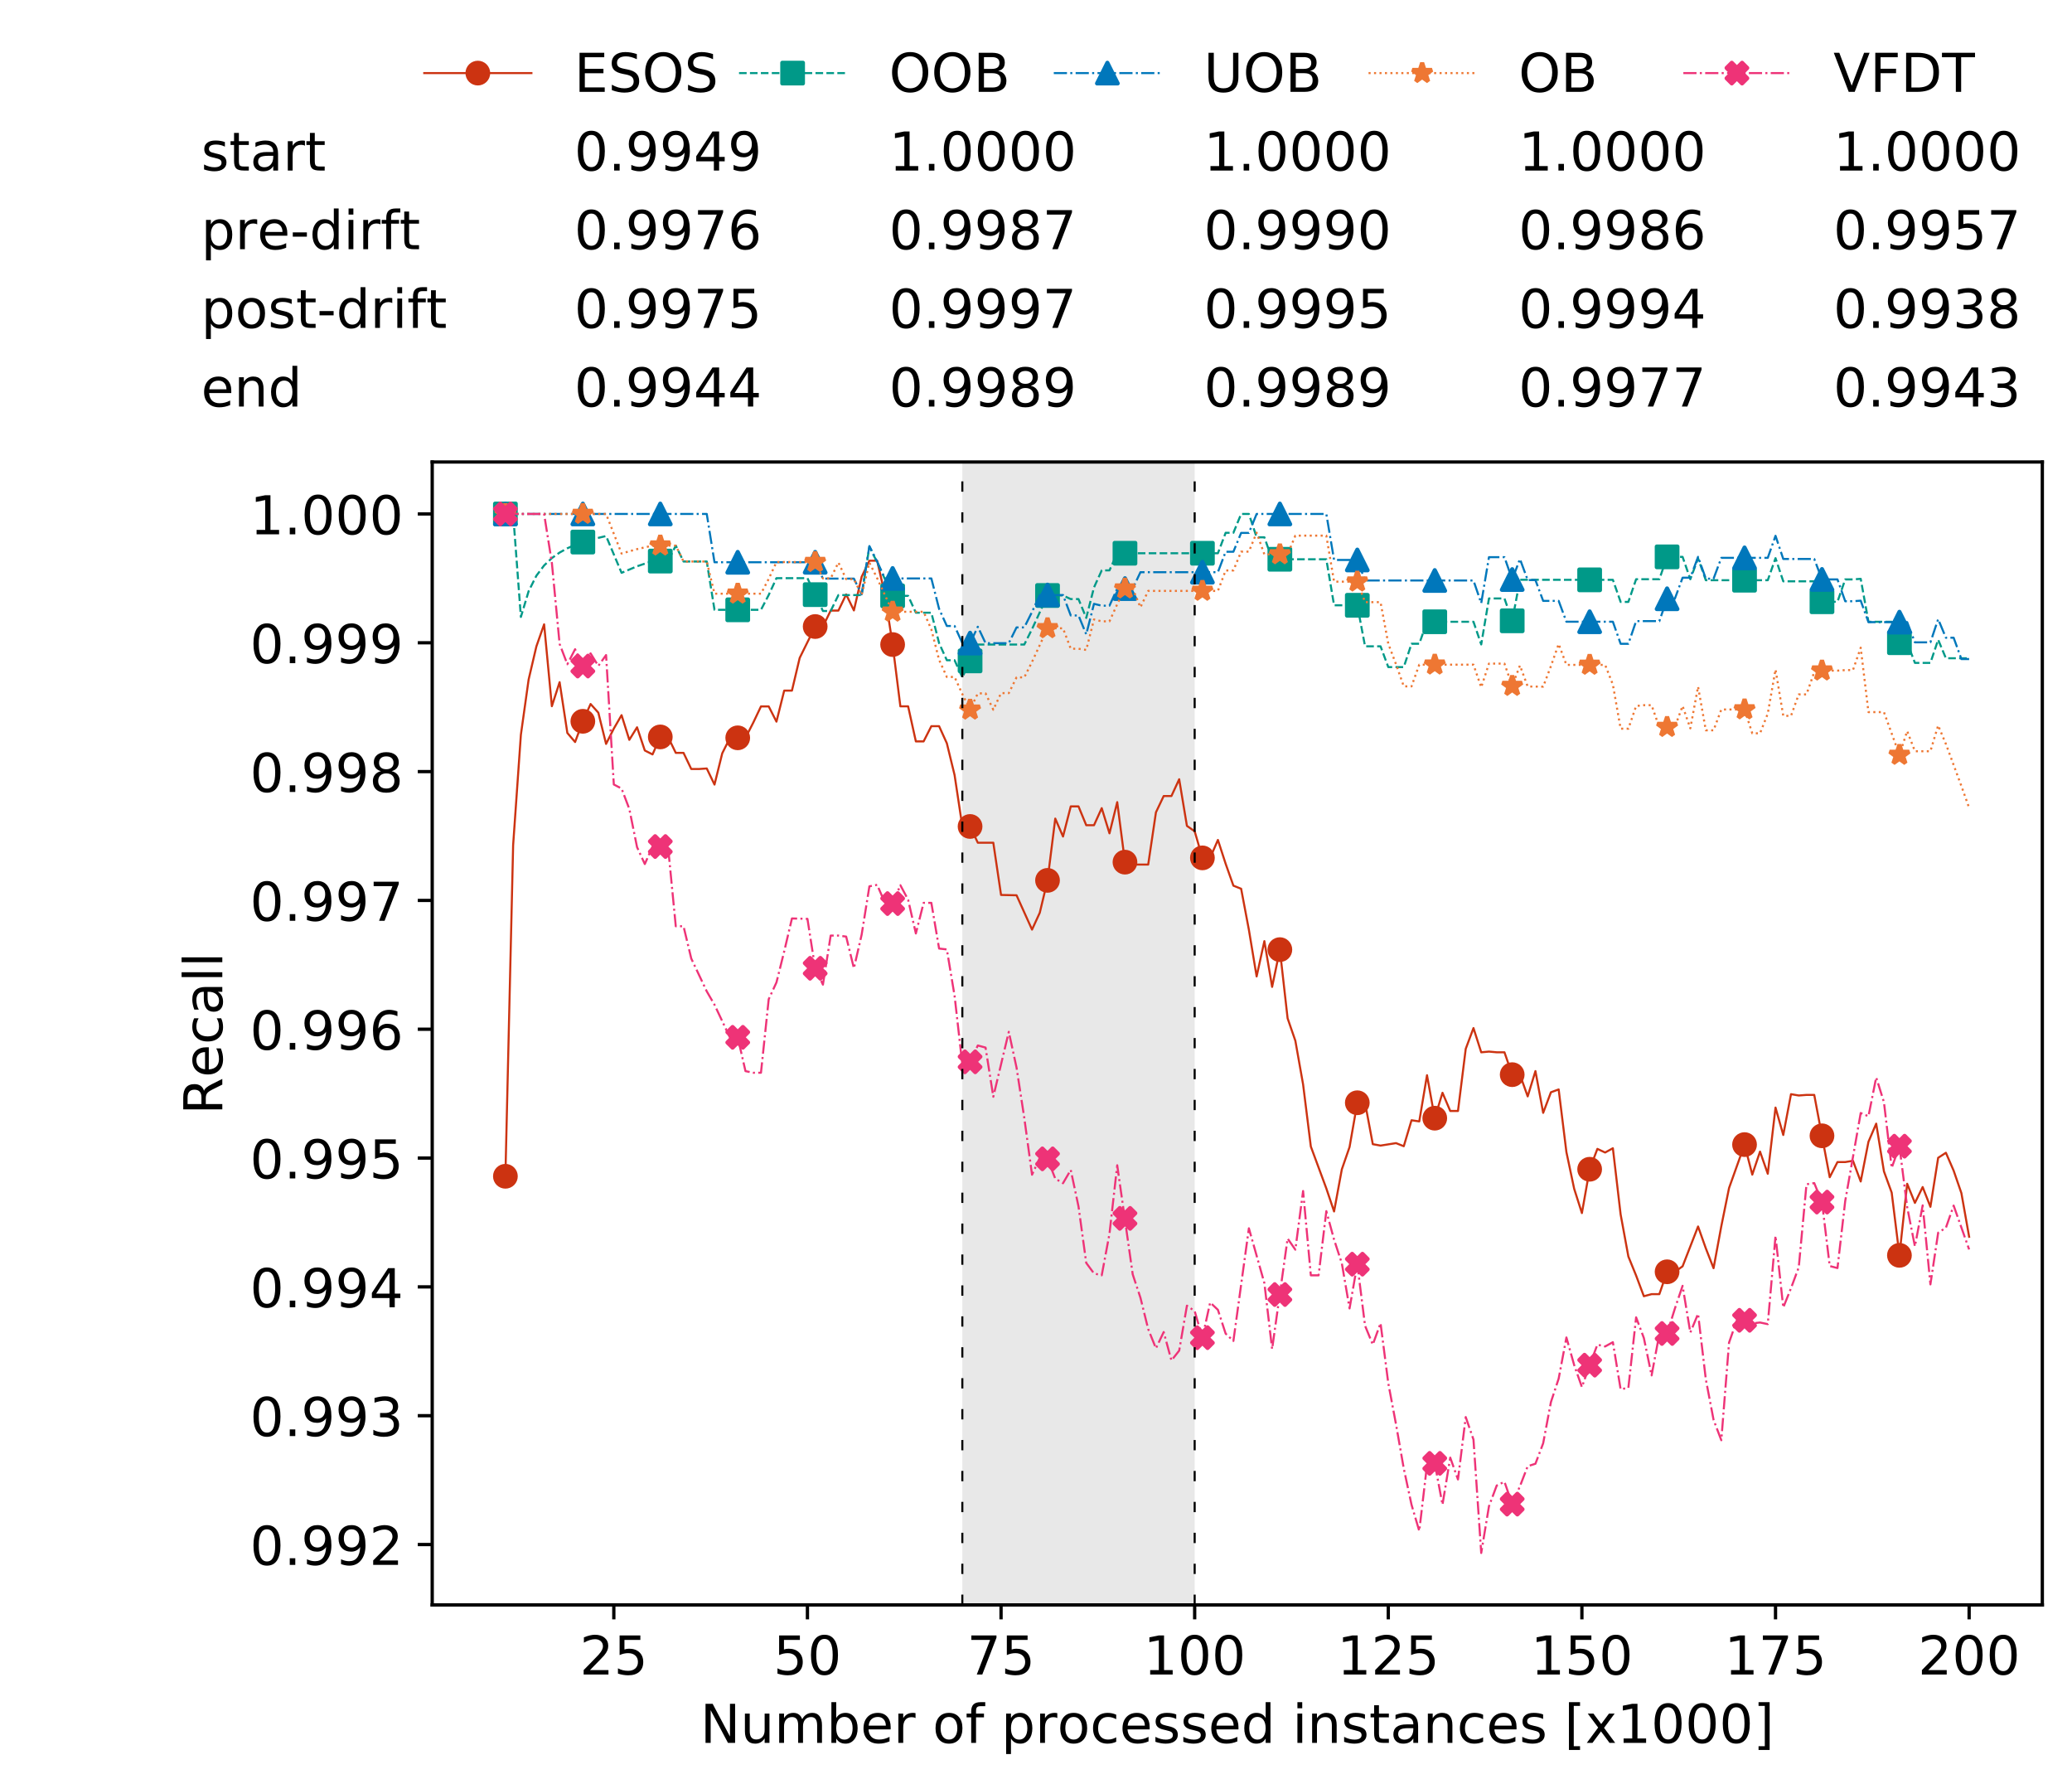 <?xml version="1.0" encoding="utf-8" standalone="no"?>
<!DOCTYPE svg PUBLIC "-//W3C//DTD SVG 1.1//EN"
  "http://www.w3.org/Graphics/SVG/1.1/DTD/svg11.dtd">
<!-- Created with matplotlib (https://matplotlib.org/) -->
<svg height="432.615pt" version="1.1" viewBox="0 0 502.65 432.615" width="502.65pt" xmlns="http://www.w3.org/2000/svg" xmlns:xlink="http://www.w3.org/1999/xlink">
 <defs>
  <style type="text/css">
*{stroke-linecap:butt;stroke-linejoin:round;white-space:pre;}
  </style>
 </defs>
 <g id="figure_1">
  <g id="patch_1">
   <path d="M 0 432.615 
L 502.65 432.615 
L 502.65 0 
L 0 0 
z
" style="fill:#ffffff;"/>
  </g>
  <g id="axes_1">
   <g id="patch_2">
    <path d="M 104.85 389.252 
L 495.45 389.252 
L 495.45 112.052 
L 104.85 112.052 
z
" style="fill:#ffffff;"/>
   </g>
   <g id="patch_3">
    <path clip-path="url(#p792ca84414)" d="M 289.817 389.252 
L 289.817 112.052 
L 233.453 112.052 
L 233.453 389.252 
z
" style="fill:#d3d3d3;opacity:0.5;"/>
   </g>
   <g id="matplotlib.axis_1">
    <g id="xtick_1">
     <g id="line2d_1">
      <defs>
       <path d="M 0 0 
L 0 3.5 
" id="m53d22acad5" style="stroke:#000000;stroke-width:0.8;"/>
      </defs>
      <g>
       <use style="stroke:#000000;stroke-width:0.8;" x="148.908" xlink:href="#m53d22acad5" y="389.252"/>
      </g>
     </g>
     <g id="text_1">
      <!-- 25 -->
      <defs>
       <path d="M 19.188 8.297 
L 53.609 8.297 
L 53.609 0 
L 7.328 0 
L 7.328 8.297 
Q 12.938 14.109 22.625 23.891 
Q 32.328 33.688 34.812 36.531 
Q 39.547 41.844 41.422 45.531 
Q 43.312 49.219 43.312 52.781 
Q 43.312 58.594 39.234 62.25 
Q 35.156 65.922 28.609 65.922 
Q 23.969 65.922 18.812 64.312 
Q 13.672 62.703 7.812 59.422 
L 7.812 69.391 
Q 13.766 71.781 18.938 73 
Q 24.125 74.219 28.422 74.219 
Q 39.75 74.219 46.484 68.547 
Q 53.219 62.891 53.219 53.422 
Q 53.219 48.922 51.531 44.891 
Q 49.859 40.875 45.406 35.406 
Q 44.188 33.984 37.641 27.219 
Q 31.109 20.453 19.188 8.297 
z
" id="DejaVuSans-50"/>
       <path d="M 10.797 72.906 
L 49.516 72.906 
L 49.516 64.594 
L 19.828 64.594 
L 19.828 46.734 
Q 21.969 47.469 24.109 47.828 
Q 26.266 48.188 28.422 48.188 
Q 40.625 48.188 47.75 41.5 
Q 54.891 34.812 54.891 23.391 
Q 54.891 11.625 47.562 5.094 
Q 40.234 -1.422 26.906 -1.422 
Q 22.312 -1.422 17.547 -0.641 
Q 12.797 0.141 7.719 1.703 
L 7.719 11.625 
Q 12.109 9.234 16.797 8.062 
Q 21.484 6.891 26.703 6.891 
Q 35.156 6.891 40.078 11.328 
Q 45.016 15.766 45.016 23.391 
Q 45.016 31 40.078 35.438 
Q 35.156 39.891 26.703 39.891 
Q 22.75 39.891 18.812 39.016 
Q 14.891 38.141 10.797 36.281 
z
" id="DejaVuSans-53"/>
      </defs>
      <g transform="translate(140.636 406.13)scale(0.13 -0.13)">
       <use xlink:href="#DejaVuSans-50"/>
       <use x="63.623" xlink:href="#DejaVuSans-53"/>
      </g>
     </g>
    </g>
    <g id="xtick_2">
     <g id="line2d_2">
      <g>
       <use style="stroke:#000000;stroke-width:0.8;" x="195.877" xlink:href="#m53d22acad5" y="389.252"/>
      </g>
     </g>
     <g id="text_2">
      <!-- 50 -->
      <defs>
       <path d="M 31.781 66.406 
Q 24.172 66.406 20.328 58.906 
Q 16.5 51.422 16.5 36.375 
Q 16.5 21.391 20.328 13.891 
Q 24.172 6.391 31.781 6.391 
Q 39.453 6.391 43.281 13.891 
Q 47.125 21.391 47.125 36.375 
Q 47.125 51.422 43.281 58.906 
Q 39.453 66.406 31.781 66.406 
z
M 31.781 74.219 
Q 44.047 74.219 50.516 64.516 
Q 56.984 54.828 56.984 36.375 
Q 56.984 17.969 50.516 8.266 
Q 44.047 -1.422 31.781 -1.422 
Q 19.531 -1.422 13.062 8.266 
Q 6.594 17.969 6.594 36.375 
Q 6.594 54.828 13.062 64.516 
Q 19.531 74.219 31.781 74.219 
z
" id="DejaVuSans-48"/>
      </defs>
      <g transform="translate(187.606 406.13)scale(0.13 -0.13)">
       <use xlink:href="#DejaVuSans-53"/>
       <use x="63.623" xlink:href="#DejaVuSans-48"/>
      </g>
     </g>
    </g>
    <g id="xtick_3">
     <g id="line2d_3">
      <g>
       <use style="stroke:#000000;stroke-width:0.8;" x="242.847" xlink:href="#m53d22acad5" y="389.252"/>
      </g>
     </g>
     <g id="text_3">
      <!-- 75 -->
      <defs>
       <path d="M 8.203 72.906 
L 55.078 72.906 
L 55.078 68.703 
L 28.609 0 
L 18.312 0 
L 43.219 64.594 
L 8.203 64.594 
z
" id="DejaVuSans-55"/>
      </defs>
      <g transform="translate(234.576 406.13)scale(0.13 -0.13)">
       <use xlink:href="#DejaVuSans-55"/>
       <use x="63.623" xlink:href="#DejaVuSans-53"/>
      </g>
     </g>
    </g>
    <g id="xtick_4">
     <g id="line2d_4">
      <g>
       <use style="stroke:#000000;stroke-width:0.8;" x="289.817" xlink:href="#m53d22acad5" y="389.252"/>
      </g>
     </g>
     <g id="text_4">
      <!-- 100 -->
      <defs>
       <path d="M 12.406 8.297 
L 28.516 8.297 
L 28.516 63.922 
L 10.984 60.406 
L 10.984 69.391 
L 28.422 72.906 
L 38.281 72.906 
L 38.281 8.297 
L 54.391 8.297 
L 54.391 0 
L 12.406 0 
z
" id="DejaVuSans-49"/>
      </defs>
      <g transform="translate(277.41 406.13)scale(0.13 -0.13)">
       <use xlink:href="#DejaVuSans-49"/>
       <use x="63.623" xlink:href="#DejaVuSans-48"/>
       <use x="127.246" xlink:href="#DejaVuSans-48"/>
      </g>
     </g>
    </g>
    <g id="xtick_5">
     <g id="line2d_5">
      <g>
       <use style="stroke:#000000;stroke-width:0.8;" x="336.786" xlink:href="#m53d22acad5" y="389.252"/>
      </g>
     </g>
     <g id="text_5">
      <!-- 125 -->
      <g transform="translate(324.379 406.13)scale(0.13 -0.13)">
       <use xlink:href="#DejaVuSans-49"/>
       <use x="63.623" xlink:href="#DejaVuSans-50"/>
       <use x="127.246" xlink:href="#DejaVuSans-53"/>
      </g>
     </g>
    </g>
    <g id="xtick_6">
     <g id="line2d_6">
      <g>
       <use style="stroke:#000000;stroke-width:0.8;" x="383.756" xlink:href="#m53d22acad5" y="389.252"/>
      </g>
     </g>
     <g id="text_6">
      <!-- 150 -->
      <g transform="translate(371.349 406.13)scale(0.13 -0.13)">
       <use xlink:href="#DejaVuSans-49"/>
       <use x="63.623" xlink:href="#DejaVuSans-53"/>
       <use x="127.246" xlink:href="#DejaVuSans-48"/>
      </g>
     </g>
    </g>
    <g id="xtick_7">
     <g id="line2d_7">
      <g>
       <use style="stroke:#000000;stroke-width:0.8;" x="430.726" xlink:href="#m53d22acad5" y="389.252"/>
      </g>
     </g>
     <g id="text_7">
      <!-- 175 -->
      <g transform="translate(418.319 406.13)scale(0.13 -0.13)">
       <use xlink:href="#DejaVuSans-49"/>
       <use x="63.623" xlink:href="#DejaVuSans-55"/>
       <use x="127.246" xlink:href="#DejaVuSans-53"/>
      </g>
     </g>
    </g>
    <g id="xtick_8">
     <g id="line2d_8">
      <g>
       <use style="stroke:#000000;stroke-width:0.8;" x="477.695" xlink:href="#m53d22acad5" y="389.252"/>
      </g>
     </g>
     <g id="text_8">
      <!-- 200 -->
      <g transform="translate(465.289 406.13)scale(0.13 -0.13)">
       <use xlink:href="#DejaVuSans-50"/>
       <use x="63.623" xlink:href="#DejaVuSans-48"/>
       <use x="127.246" xlink:href="#DejaVuSans-48"/>
      </g>
     </g>
    </g>
    <g id="text_9">
     <!-- Number of processed instances [x1000] -->
     <defs>
      <path d="M 9.812 72.906 
L 23.094 72.906 
L 55.422 11.922 
L 55.422 72.906 
L 64.984 72.906 
L 64.984 0 
L 51.703 0 
L 19.391 60.984 
L 19.391 0 
L 9.812 0 
z
" id="DejaVuSans-78"/>
      <path d="M 8.5 21.578 
L 8.5 54.688 
L 17.484 54.688 
L 17.484 21.922 
Q 17.484 14.156 20.5 10.266 
Q 23.531 6.391 29.594 6.391 
Q 36.859 6.391 41.078 11.031 
Q 45.312 15.672 45.312 23.688 
L 45.312 54.688 
L 54.297 54.688 
L 54.297 0 
L 45.312 0 
L 45.312 8.406 
Q 42.047 3.422 37.719 1 
Q 33.406 -1.422 27.688 -1.422 
Q 18.266 -1.422 13.375 4.438 
Q 8.5 10.297 8.5 21.578 
z
M 31.109 56 
z
" id="DejaVuSans-117"/>
      <path d="M 52 44.188 
Q 55.375 50.25 60.062 53.125 
Q 64.75 56 71.094 56 
Q 79.641 56 84.281 50.016 
Q 88.922 44.047 88.922 33.016 
L 88.922 0 
L 79.891 0 
L 79.891 32.719 
Q 79.891 40.578 77.094 44.375 
Q 74.312 48.188 68.609 48.188 
Q 61.625 48.188 57.562 43.547 
Q 53.516 38.922 53.516 30.906 
L 53.516 0 
L 44.484 0 
L 44.484 32.719 
Q 44.484 40.625 41.703 44.406 
Q 38.922 48.188 33.109 48.188 
Q 26.219 48.188 22.156 43.531 
Q 18.109 38.875 18.109 30.906 
L 18.109 0 
L 9.078 0 
L 9.078 54.688 
L 18.109 54.688 
L 18.109 46.188 
Q 21.188 51.219 25.484 53.609 
Q 29.781 56 35.688 56 
Q 41.656 56 45.828 52.969 
Q 50 49.953 52 44.188 
z
" id="DejaVuSans-109"/>
      <path d="M 48.688 27.297 
Q 48.688 37.203 44.609 42.844 
Q 40.531 48.484 33.406 48.484 
Q 26.266 48.484 22.188 42.844 
Q 18.109 37.203 18.109 27.297 
Q 18.109 17.391 22.188 11.75 
Q 26.266 6.109 33.406 6.109 
Q 40.531 6.109 44.609 11.75 
Q 48.688 17.391 48.688 27.297 
z
M 18.109 46.391 
Q 20.953 51.266 25.266 53.625 
Q 29.594 56 35.594 56 
Q 45.562 56 51.781 48.094 
Q 58.016 40.188 58.016 27.297 
Q 58.016 14.406 51.781 6.484 
Q 45.562 -1.422 35.594 -1.422 
Q 29.594 -1.422 25.266 0.953 
Q 20.953 3.328 18.109 8.203 
L 18.109 0 
L 9.078 0 
L 9.078 75.984 
L 18.109 75.984 
z
" id="DejaVuSans-98"/>
      <path d="M 56.203 29.594 
L 56.203 25.203 
L 14.891 25.203 
Q 15.484 15.922 20.484 11.062 
Q 25.484 6.203 34.422 6.203 
Q 39.594 6.203 44.453 7.469 
Q 49.312 8.734 54.109 11.281 
L 54.109 2.781 
Q 49.266 0.734 44.188 -0.344 
Q 39.109 -1.422 33.891 -1.422 
Q 20.797 -1.422 13.156 6.188 
Q 5.516 13.812 5.516 26.812 
Q 5.516 40.234 12.766 48.109 
Q 20.016 56 32.328 56 
Q 43.359 56 49.781 48.891 
Q 56.203 41.797 56.203 29.594 
z
M 47.219 32.234 
Q 47.125 39.594 43.094 43.984 
Q 39.062 48.391 32.422 48.391 
Q 24.906 48.391 20.391 44.141 
Q 15.875 39.891 15.188 32.172 
z
" id="DejaVuSans-101"/>
      <path d="M 41.109 46.297 
Q 39.594 47.172 37.812 47.578 
Q 36.031 48 33.891 48 
Q 26.266 48 22.188 43.047 
Q 18.109 38.094 18.109 28.812 
L 18.109 0 
L 9.078 0 
L 9.078 54.688 
L 18.109 54.688 
L 18.109 46.188 
Q 20.953 51.172 25.484 53.578 
Q 30.031 56 36.531 56 
Q 37.453 56 38.578 55.875 
Q 39.703 55.766 41.062 55.516 
z
" id="DejaVuSans-114"/>
      <path id="DejaVuSans-32"/>
      <path d="M 30.609 48.391 
Q 23.391 48.391 19.188 42.75 
Q 14.984 37.109 14.984 27.297 
Q 14.984 17.484 19.156 11.844 
Q 23.344 6.203 30.609 6.203 
Q 37.797 6.203 41.984 11.859 
Q 46.188 17.531 46.188 27.297 
Q 46.188 37.016 41.984 42.703 
Q 37.797 48.391 30.609 48.391 
z
M 30.609 56 
Q 42.328 56 49.016 48.375 
Q 55.719 40.766 55.719 27.297 
Q 55.719 13.875 49.016 6.219 
Q 42.328 -1.422 30.609 -1.422 
Q 18.844 -1.422 12.172 6.219 
Q 5.516 13.875 5.516 27.297 
Q 5.516 40.766 12.172 48.375 
Q 18.844 56 30.609 56 
z
" id="DejaVuSans-111"/>
      <path d="M 37.109 75.984 
L 37.109 68.5 
L 28.516 68.5 
Q 23.688 68.5 21.797 66.547 
Q 19.922 64.594 19.922 59.516 
L 19.922 54.688 
L 34.719 54.688 
L 34.719 47.703 
L 19.922 47.703 
L 19.922 0 
L 10.891 0 
L 10.891 47.703 
L 2.297 47.703 
L 2.297 54.688 
L 10.891 54.688 
L 10.891 58.5 
Q 10.891 67.625 15.141 71.797 
Q 19.391 75.984 28.609 75.984 
z
" id="DejaVuSans-102"/>
      <path d="M 18.109 8.203 
L 18.109 -20.797 
L 9.078 -20.797 
L 9.078 54.688 
L 18.109 54.688 
L 18.109 46.391 
Q 20.953 51.266 25.266 53.625 
Q 29.594 56 35.594 56 
Q 45.562 56 51.781 48.094 
Q 58.016 40.188 58.016 27.297 
Q 58.016 14.406 51.781 6.484 
Q 45.562 -1.422 35.594 -1.422 
Q 29.594 -1.422 25.266 0.953 
Q 20.953 3.328 18.109 8.203 
z
M 48.688 27.297 
Q 48.688 37.203 44.609 42.844 
Q 40.531 48.484 33.406 48.484 
Q 26.266 48.484 22.188 42.844 
Q 18.109 37.203 18.109 27.297 
Q 18.109 17.391 22.188 11.75 
Q 26.266 6.109 33.406 6.109 
Q 40.531 6.109 44.609 11.75 
Q 48.688 17.391 48.688 27.297 
z
" id="DejaVuSans-112"/>
      <path d="M 48.781 52.594 
L 48.781 44.188 
Q 44.969 46.297 41.141 47.344 
Q 37.312 48.391 33.406 48.391 
Q 24.656 48.391 19.812 42.844 
Q 14.984 37.312 14.984 27.297 
Q 14.984 17.281 19.812 11.734 
Q 24.656 6.203 33.406 6.203 
Q 37.312 6.203 41.141 7.25 
Q 44.969 8.297 48.781 10.406 
L 48.781 2.094 
Q 45.016 0.344 40.984 -0.531 
Q 36.969 -1.422 32.422 -1.422 
Q 20.062 -1.422 12.781 6.344 
Q 5.516 14.109 5.516 27.297 
Q 5.516 40.672 12.859 48.328 
Q 20.219 56 33.016 56 
Q 37.156 56 41.109 55.141 
Q 45.062 54.297 48.781 52.594 
z
" id="DejaVuSans-99"/>
      <path d="M 44.281 53.078 
L 44.281 44.578 
Q 40.484 46.531 36.375 47.5 
Q 32.281 48.484 27.875 48.484 
Q 21.188 48.484 17.844 46.438 
Q 14.5 44.391 14.5 40.281 
Q 14.5 37.156 16.891 35.375 
Q 19.281 33.594 26.516 31.984 
L 29.594 31.297 
Q 39.156 29.25 43.188 25.516 
Q 47.219 21.781 47.219 15.094 
Q 47.219 7.469 41.188 3.016 
Q 35.156 -1.422 24.609 -1.422 
Q 20.219 -1.422 15.453 -0.562 
Q 10.688 0.297 5.422 2 
L 5.422 11.281 
Q 10.406 8.688 15.234 7.391 
Q 20.062 6.109 24.812 6.109 
Q 31.156 6.109 34.562 8.281 
Q 37.984 10.453 37.984 14.406 
Q 37.984 18.062 35.516 20.016 
Q 33.062 21.969 24.703 23.781 
L 21.578 24.516 
Q 13.234 26.266 9.516 29.906 
Q 5.812 33.547 5.812 39.891 
Q 5.812 47.609 11.281 51.797 
Q 16.75 56 26.812 56 
Q 31.781 56 36.172 55.266 
Q 40.578 54.547 44.281 53.078 
z
" id="DejaVuSans-115"/>
      <path d="M 45.406 46.391 
L 45.406 75.984 
L 54.391 75.984 
L 54.391 0 
L 45.406 0 
L 45.406 8.203 
Q 42.578 3.328 38.25 0.953 
Q 33.938 -1.422 27.875 -1.422 
Q 17.969 -1.422 11.734 6.484 
Q 5.516 14.406 5.516 27.297 
Q 5.516 40.188 11.734 48.094 
Q 17.969 56 27.875 56 
Q 33.938 56 38.25 53.625 
Q 42.578 51.266 45.406 46.391 
z
M 14.797 27.297 
Q 14.797 17.391 18.875 11.75 
Q 22.953 6.109 30.078 6.109 
Q 37.203 6.109 41.297 11.75 
Q 45.406 17.391 45.406 27.297 
Q 45.406 37.203 41.297 42.844 
Q 37.203 48.484 30.078 48.484 
Q 22.953 48.484 18.875 42.844 
Q 14.797 37.203 14.797 27.297 
z
" id="DejaVuSans-100"/>
      <path d="M 9.422 54.688 
L 18.406 54.688 
L 18.406 0 
L 9.422 0 
z
M 9.422 75.984 
L 18.406 75.984 
L 18.406 64.594 
L 9.422 64.594 
z
" id="DejaVuSans-105"/>
      <path d="M 54.891 33.016 
L 54.891 0 
L 45.906 0 
L 45.906 32.719 
Q 45.906 40.484 42.875 44.328 
Q 39.844 48.188 33.797 48.188 
Q 26.516 48.188 22.312 43.547 
Q 18.109 38.922 18.109 30.906 
L 18.109 0 
L 9.078 0 
L 9.078 54.688 
L 18.109 54.688 
L 18.109 46.188 
Q 21.344 51.125 25.703 53.562 
Q 30.078 56 35.797 56 
Q 45.219 56 50.047 50.172 
Q 54.891 44.344 54.891 33.016 
z
" id="DejaVuSans-110"/>
      <path d="M 18.312 70.219 
L 18.312 54.688 
L 36.812 54.688 
L 36.812 47.703 
L 18.312 47.703 
L 18.312 18.016 
Q 18.312 11.328 20.141 9.422 
Q 21.969 7.516 27.594 7.516 
L 36.812 7.516 
L 36.812 0 
L 27.594 0 
Q 17.188 0 13.234 3.875 
Q 9.281 7.766 9.281 18.016 
L 9.281 47.703 
L 2.688 47.703 
L 2.688 54.688 
L 9.281 54.688 
L 9.281 70.219 
z
" id="DejaVuSans-116"/>
      <path d="M 34.281 27.484 
Q 23.391 27.484 19.188 25 
Q 14.984 22.516 14.984 16.5 
Q 14.984 11.719 18.141 8.906 
Q 21.297 6.109 26.703 6.109 
Q 34.188 6.109 38.703 11.406 
Q 43.219 16.703 43.219 25.484 
L 43.219 27.484 
z
M 52.203 31.203 
L 52.203 0 
L 43.219 0 
L 43.219 8.297 
Q 40.141 3.328 35.547 0.953 
Q 30.953 -1.422 24.312 -1.422 
Q 15.922 -1.422 10.953 3.297 
Q 6 8.016 6 15.922 
Q 6 25.141 12.172 29.828 
Q 18.359 34.516 30.609 34.516 
L 43.219 34.516 
L 43.219 35.406 
Q 43.219 41.609 39.141 45 
Q 35.062 48.391 27.688 48.391 
Q 23 48.391 18.547 47.266 
Q 14.109 46.141 10.016 43.891 
L 10.016 52.203 
Q 14.938 54.109 19.578 55.047 
Q 24.219 56 28.609 56 
Q 40.484 56 46.344 49.844 
Q 52.203 43.703 52.203 31.203 
z
" id="DejaVuSans-97"/>
      <path d="M 8.594 75.984 
L 29.297 75.984 
L 29.297 69 
L 17.578 69 
L 17.578 -6.203 
L 29.297 -6.203 
L 29.297 -13.188 
L 8.594 -13.188 
z
" id="DejaVuSans-91"/>
      <path d="M 54.891 54.688 
L 35.109 28.078 
L 55.906 0 
L 45.312 0 
L 29.391 21.484 
L 13.484 0 
L 2.875 0 
L 24.125 28.609 
L 4.688 54.688 
L 15.281 54.688 
L 29.781 35.203 
L 44.281 54.688 
z
" id="DejaVuSans-120"/>
      <path d="M 30.422 75.984 
L 30.422 -13.188 
L 9.719 -13.188 
L 9.719 -6.203 
L 21.391 -6.203 
L 21.391 69 
L 9.719 69 
L 9.719 75.984 
z
" id="DejaVuSans-93"/>
     </defs>
     <g transform="translate(169.881 422.711)scale(0.13 -0.13)">
      <use xlink:href="#DejaVuSans-78"/>
      <use x="74.805" xlink:href="#DejaVuSans-117"/>
      <use x="138.184" xlink:href="#DejaVuSans-109"/>
      <use x="235.596" xlink:href="#DejaVuSans-98"/>
      <use x="299.072" xlink:href="#DejaVuSans-101"/>
      <use x="360.596" xlink:href="#DejaVuSans-114"/>
      <use x="401.709" xlink:href="#DejaVuSans-32"/>
      <use x="433.496" xlink:href="#DejaVuSans-111"/>
      <use x="494.678" xlink:href="#DejaVuSans-102"/>
      <use x="529.883" xlink:href="#DejaVuSans-32"/>
      <use x="561.67" xlink:href="#DejaVuSans-112"/>
      <use x="625.146" xlink:href="#DejaVuSans-114"/>
      <use x="666.229" xlink:href="#DejaVuSans-111"/>
      <use x="727.41" xlink:href="#DejaVuSans-99"/>
      <use x="782.391" xlink:href="#DejaVuSans-101"/>
      <use x="843.914" xlink:href="#DejaVuSans-115"/>
      <use x="896.014" xlink:href="#DejaVuSans-115"/>
      <use x="948.113" xlink:href="#DejaVuSans-101"/>
      <use x="1009.637" xlink:href="#DejaVuSans-100"/>
      <use x="1073.113" xlink:href="#DejaVuSans-32"/>
      <use x="1104.9" xlink:href="#DejaVuSans-105"/>
      <use x="1132.684" xlink:href="#DejaVuSans-110"/>
      <use x="1196.062" xlink:href="#DejaVuSans-115"/>
      <use x="1248.162" xlink:href="#DejaVuSans-116"/>
      <use x="1287.371" xlink:href="#DejaVuSans-97"/>
      <use x="1348.65" xlink:href="#DejaVuSans-110"/>
      <use x="1412.029" xlink:href="#DejaVuSans-99"/>
      <use x="1467.01" xlink:href="#DejaVuSans-101"/>
      <use x="1528.533" xlink:href="#DejaVuSans-115"/>
      <use x="1580.633" xlink:href="#DejaVuSans-32"/>
      <use x="1612.42" xlink:href="#DejaVuSans-91"/>
      <use x="1651.434" xlink:href="#DejaVuSans-120"/>
      <use x="1710.613" xlink:href="#DejaVuSans-49"/>
      <use x="1774.236" xlink:href="#DejaVuSans-48"/>
      <use x="1837.859" xlink:href="#DejaVuSans-48"/>
      <use x="1901.482" xlink:href="#DejaVuSans-48"/>
      <use x="1965.105" xlink:href="#DejaVuSans-93"/>
     </g>
    </g>
   </g>
   <g id="matplotlib.axis_2">
    <g id="ytick_1">
     <g id="line2d_9">
      <defs>
       <path d="M 0 0 
L -3.5 0 
" id="m479531ffc8" style="stroke:#000000;stroke-width:0.8;"/>
      </defs>
      <g>
       <use style="stroke:#000000;stroke-width:0.8;" x="104.85" xlink:href="#m479531ffc8" y="374.601"/>
      </g>
     </g>
     <g id="text_10">
      <!-- 0.992 -->
      <defs>
       <path d="M 10.688 12.406 
L 21 12.406 
L 21 0 
L 10.688 0 
z
" id="DejaVuSans-46"/>
       <path d="M 10.984 1.516 
L 10.984 10.5 
Q 14.703 8.734 18.5 7.812 
Q 22.312 6.891 25.984 6.891 
Q 35.75 6.891 40.891 13.453 
Q 46.047 20.016 46.781 33.406 
Q 43.953 29.203 39.594 26.953 
Q 35.25 24.703 29.984 24.703 
Q 19.047 24.703 12.672 31.312 
Q 6.297 37.938 6.297 49.422 
Q 6.297 60.641 12.938 67.422 
Q 19.578 74.219 30.609 74.219 
Q 43.266 74.219 49.922 64.516 
Q 56.594 54.828 56.594 36.375 
Q 56.594 19.141 48.406 8.859 
Q 40.234 -1.422 26.422 -1.422 
Q 22.703 -1.422 18.891 -0.688 
Q 15.094 0.047 10.984 1.516 
z
M 30.609 32.422 
Q 37.25 32.422 41.125 36.953 
Q 45.016 41.5 45.016 49.422 
Q 45.016 57.281 41.125 61.844 
Q 37.25 66.406 30.609 66.406 
Q 23.969 66.406 20.094 61.844 
Q 16.219 57.281 16.219 49.422 
Q 16.219 41.5 20.094 36.953 
Q 23.969 32.422 30.609 32.422 
z
" id="DejaVuSans-57"/>
      </defs>
      <g transform="translate(60.633 379.54)scale(0.13 -0.13)">
       <use xlink:href="#DejaVuSans-48"/>
       <use x="63.623" xlink:href="#DejaVuSans-46"/>
       <use x="95.41" xlink:href="#DejaVuSans-57"/>
       <use x="159.033" xlink:href="#DejaVuSans-57"/>
       <use x="222.656" xlink:href="#DejaVuSans-50"/>
      </g>
     </g>
    </g>
    <g id="ytick_2">
     <g id="line2d_10">
      <g>
       <use style="stroke:#000000;stroke-width:0.8;" x="104.85" xlink:href="#m479531ffc8" y="343.357"/>
      </g>
     </g>
     <g id="text_11">
      <!-- 0.993 -->
      <defs>
       <path d="M 40.578 39.312 
Q 47.656 37.797 51.625 33 
Q 55.609 28.219 55.609 21.188 
Q 55.609 10.406 48.188 4.484 
Q 40.766 -1.422 27.094 -1.422 
Q 22.516 -1.422 17.656 -0.516 
Q 12.797 0.391 7.625 2.203 
L 7.625 11.719 
Q 11.719 9.328 16.594 8.109 
Q 21.484 6.891 26.812 6.891 
Q 36.078 6.891 40.938 10.547 
Q 45.797 14.203 45.797 21.188 
Q 45.797 27.641 41.281 31.266 
Q 36.766 34.906 28.719 34.906 
L 20.219 34.906 
L 20.219 43.016 
L 29.109 43.016 
Q 36.375 43.016 40.234 45.922 
Q 44.094 48.828 44.094 54.297 
Q 44.094 59.906 40.109 62.906 
Q 36.141 65.922 28.719 65.922 
Q 24.656 65.922 20.016 65.031 
Q 15.375 64.156 9.812 62.312 
L 9.812 71.094 
Q 15.438 72.656 20.344 73.438 
Q 25.25 74.219 29.594 74.219 
Q 40.828 74.219 47.359 69.109 
Q 53.906 64.016 53.906 55.328 
Q 53.906 49.266 50.438 45.094 
Q 46.969 40.922 40.578 39.312 
z
" id="DejaVuSans-51"/>
      </defs>
      <g transform="translate(60.633 348.296)scale(0.13 -0.13)">
       <use xlink:href="#DejaVuSans-48"/>
       <use x="63.623" xlink:href="#DejaVuSans-46"/>
       <use x="95.41" xlink:href="#DejaVuSans-57"/>
       <use x="159.033" xlink:href="#DejaVuSans-57"/>
       <use x="222.656" xlink:href="#DejaVuSans-51"/>
      </g>
     </g>
    </g>
    <g id="ytick_3">
     <g id="line2d_11">
      <g>
       <use style="stroke:#000000;stroke-width:0.8;" x="104.85" xlink:href="#m479531ffc8" y="312.113"/>
      </g>
     </g>
     <g id="text_12">
      <!-- 0.994 -->
      <defs>
       <path d="M 37.797 64.312 
L 12.891 25.391 
L 37.797 25.391 
z
M 35.203 72.906 
L 47.609 72.906 
L 47.609 25.391 
L 58.016 25.391 
L 58.016 17.188 
L 47.609 17.188 
L 47.609 0 
L 37.797 0 
L 37.797 17.188 
L 4.891 17.188 
L 4.891 26.703 
z
" id="DejaVuSans-52"/>
      </defs>
      <g transform="translate(60.633 317.052)scale(0.13 -0.13)">
       <use xlink:href="#DejaVuSans-48"/>
       <use x="63.623" xlink:href="#DejaVuSans-46"/>
       <use x="95.41" xlink:href="#DejaVuSans-57"/>
       <use x="159.033" xlink:href="#DejaVuSans-57"/>
       <use x="222.656" xlink:href="#DejaVuSans-52"/>
      </g>
     </g>
    </g>
    <g id="ytick_4">
     <g id="line2d_12">
      <g>
       <use style="stroke:#000000;stroke-width:0.8;" x="104.85" xlink:href="#m479531ffc8" y="280.87"/>
      </g>
     </g>
     <g id="text_13">
      <!-- 0.995 -->
      <g transform="translate(60.633 285.809)scale(0.13 -0.13)">
       <use xlink:href="#DejaVuSans-48"/>
       <use x="63.623" xlink:href="#DejaVuSans-46"/>
       <use x="95.41" xlink:href="#DejaVuSans-57"/>
       <use x="159.033" xlink:href="#DejaVuSans-57"/>
       <use x="222.656" xlink:href="#DejaVuSans-53"/>
      </g>
     </g>
    </g>
    <g id="ytick_5">
     <g id="line2d_13">
      <g>
       <use style="stroke:#000000;stroke-width:0.8;" x="104.85" xlink:href="#m479531ffc8" y="249.626"/>
      </g>
     </g>
     <g id="text_14">
      <!-- 0.996 -->
      <defs>
       <path d="M 33.016 40.375 
Q 26.375 40.375 22.484 35.828 
Q 18.609 31.297 18.609 23.391 
Q 18.609 15.531 22.484 10.953 
Q 26.375 6.391 33.016 6.391 
Q 39.656 6.391 43.531 10.953 
Q 47.406 15.531 47.406 23.391 
Q 47.406 31.297 43.531 35.828 
Q 39.656 40.375 33.016 40.375 
z
M 52.594 71.297 
L 52.594 62.312 
Q 48.875 64.062 45.094 64.984 
Q 41.312 65.922 37.594 65.922 
Q 27.828 65.922 22.672 59.328 
Q 17.531 52.734 16.797 39.406 
Q 19.672 43.656 24.016 45.922 
Q 28.375 48.188 33.594 48.188 
Q 44.578 48.188 50.953 41.516 
Q 57.328 34.859 57.328 23.391 
Q 57.328 12.156 50.688 5.359 
Q 44.047 -1.422 33.016 -1.422 
Q 20.359 -1.422 13.672 8.266 
Q 6.984 17.969 6.984 36.375 
Q 6.984 53.656 15.188 63.938 
Q 23.391 74.219 37.203 74.219 
Q 40.922 74.219 44.703 73.484 
Q 48.484 72.75 52.594 71.297 
z
" id="DejaVuSans-54"/>
      </defs>
      <g transform="translate(60.633 254.565)scale(0.13 -0.13)">
       <use xlink:href="#DejaVuSans-48"/>
       <use x="63.623" xlink:href="#DejaVuSans-46"/>
       <use x="95.41" xlink:href="#DejaVuSans-57"/>
       <use x="159.033" xlink:href="#DejaVuSans-57"/>
       <use x="222.656" xlink:href="#DejaVuSans-54"/>
      </g>
     </g>
    </g>
    <g id="ytick_6">
     <g id="line2d_14">
      <g>
       <use style="stroke:#000000;stroke-width:0.8;" x="104.85" xlink:href="#m479531ffc8" y="218.383"/>
      </g>
     </g>
     <g id="text_15">
      <!-- 0.997 -->
      <g transform="translate(60.633 223.322)scale(0.13 -0.13)">
       <use xlink:href="#DejaVuSans-48"/>
       <use x="63.623" xlink:href="#DejaVuSans-46"/>
       <use x="95.41" xlink:href="#DejaVuSans-57"/>
       <use x="159.033" xlink:href="#DejaVuSans-57"/>
       <use x="222.656" xlink:href="#DejaVuSans-55"/>
      </g>
     </g>
    </g>
    <g id="ytick_7">
     <g id="line2d_15">
      <g>
       <use style="stroke:#000000;stroke-width:0.8;" x="104.85" xlink:href="#m479531ffc8" y="187.139"/>
      </g>
     </g>
     <g id="text_16">
      <!-- 0.998 -->
      <defs>
       <path d="M 31.781 34.625 
Q 24.75 34.625 20.719 30.859 
Q 16.703 27.094 16.703 20.516 
Q 16.703 13.922 20.719 10.156 
Q 24.75 6.391 31.781 6.391 
Q 38.812 6.391 42.859 10.172 
Q 46.922 13.969 46.922 20.516 
Q 46.922 27.094 42.891 30.859 
Q 38.875 34.625 31.781 34.625 
z
M 21.922 38.812 
Q 15.578 40.375 12.031 44.719 
Q 8.5 49.078 8.5 55.328 
Q 8.5 64.062 14.719 69.141 
Q 20.953 74.219 31.781 74.219 
Q 42.672 74.219 48.875 69.141 
Q 55.078 64.062 55.078 55.328 
Q 55.078 49.078 51.531 44.719 
Q 48 40.375 41.703 38.812 
Q 48.828 37.156 52.797 32.312 
Q 56.781 27.484 56.781 20.516 
Q 56.781 9.906 50.312 4.234 
Q 43.844 -1.422 31.781 -1.422 
Q 19.734 -1.422 13.25 4.234 
Q 6.781 9.906 6.781 20.516 
Q 6.781 27.484 10.781 32.312 
Q 14.797 37.156 21.922 38.812 
z
M 18.312 54.391 
Q 18.312 48.734 21.844 45.562 
Q 25.391 42.391 31.781 42.391 
Q 38.141 42.391 41.719 45.562 
Q 45.312 48.734 45.312 54.391 
Q 45.312 60.062 41.719 63.234 
Q 38.141 66.406 31.781 66.406 
Q 25.391 66.406 21.844 63.234 
Q 18.312 60.062 18.312 54.391 
z
" id="DejaVuSans-56"/>
      </defs>
      <g transform="translate(60.633 192.078)scale(0.13 -0.13)">
       <use xlink:href="#DejaVuSans-48"/>
       <use x="63.623" xlink:href="#DejaVuSans-46"/>
       <use x="95.41" xlink:href="#DejaVuSans-57"/>
       <use x="159.033" xlink:href="#DejaVuSans-57"/>
       <use x="222.656" xlink:href="#DejaVuSans-56"/>
      </g>
     </g>
    </g>
    <g id="ytick_8">
     <g id="line2d_16">
      <g>
       <use style="stroke:#000000;stroke-width:0.8;" x="104.85" xlink:href="#m479531ffc8" y="155.895"/>
      </g>
     </g>
     <g id="text_17">
      <!-- 0.999 -->
      <g transform="translate(60.633 160.834)scale(0.13 -0.13)">
       <use xlink:href="#DejaVuSans-48"/>
       <use x="63.623" xlink:href="#DejaVuSans-46"/>
       <use x="95.41" xlink:href="#DejaVuSans-57"/>
       <use x="159.033" xlink:href="#DejaVuSans-57"/>
       <use x="222.656" xlink:href="#DejaVuSans-57"/>
      </g>
     </g>
    </g>
    <g id="ytick_9">
     <g id="line2d_17">
      <g>
       <use style="stroke:#000000;stroke-width:0.8;" x="104.85" xlink:href="#m479531ffc8" y="124.652"/>
      </g>
     </g>
     <g id="text_18">
      <!-- 1.000 -->
      <g transform="translate(60.633 129.591)scale(0.13 -0.13)">
       <use xlink:href="#DejaVuSans-49"/>
       <use x="63.623" xlink:href="#DejaVuSans-46"/>
       <use x="95.41" xlink:href="#DejaVuSans-48"/>
       <use x="159.033" xlink:href="#DejaVuSans-48"/>
       <use x="222.656" xlink:href="#DejaVuSans-48"/>
      </g>
     </g>
    </g>
    <g id="text_19">
     <!-- Recall -->
     <defs>
      <path d="M 44.391 34.188 
Q 47.562 33.109 50.562 29.594 
Q 53.562 26.078 56.594 19.922 
L 66.609 0 
L 56 0 
L 46.688 18.703 
Q 43.062 26.031 39.672 28.422 
Q 36.281 30.812 30.422 30.812 
L 19.672 30.812 
L 19.672 0 
L 9.812 0 
L 9.812 72.906 
L 32.078 72.906 
Q 44.578 72.906 50.734 67.672 
Q 56.891 62.453 56.891 51.906 
Q 56.891 45.016 53.688 40.469 
Q 50.484 35.938 44.391 34.188 
z
M 19.672 64.797 
L 19.672 38.922 
L 32.078 38.922 
Q 39.203 38.922 42.844 42.219 
Q 46.484 45.516 46.484 51.906 
Q 46.484 58.297 42.844 61.547 
Q 39.203 64.797 32.078 64.797 
z
" id="DejaVuSans-82"/>
      <path d="M 9.422 75.984 
L 18.406 75.984 
L 18.406 0 
L 9.422 0 
z
" id="DejaVuSans-108"/>
     </defs>
     <g transform="translate(53.93 270.333)rotate(-90)scale(0.13 -0.13)">
      <use xlink:href="#DejaVuSans-82"/>
      <use x="69.42" xlink:href="#DejaVuSans-101"/>
      <use x="130.943" xlink:href="#DejaVuSans-99"/>
      <use x="185.924" xlink:href="#DejaVuSans-97"/>
      <use x="247.203" xlink:href="#DejaVuSans-108"/>
      <use x="274.986" xlink:href="#DejaVuSans-108"/>
     </g>
    </g>
   </g>
   <g id="line2d_18"/>
   <g id="line2d_19"/>
   <g id="line2d_20"/>
   <g id="line2d_21"/>
   <g id="line2d_22"/>
   <g id="line2d_23">
    <path clip-path="url(#p792ca84414)" d="M 122.605 285.287 
L 124.483 204.97 
L 126.362 178.197 
L 128.241 164.811 
L 130.12 156.779 
L 131.998 151.424 
L 133.877 171.278 
L 135.756 165.45 
L 137.635 177.769 
L 139.514 179.968 
L 141.392 174.939 
L 143.271 170.748 
L 145.15 172.844 
L 147.029 180.422 
L 148.908 176.704 
L 150.786 173.451 
L 152.665 179.438 
L 154.544 176.394 
L 156.423 182.018 
L 158.302 182.969 
L 160.18 178.729 
L 162.059 178.729 
L 163.938 182.596 
L 165.817 182.596 
L 167.695 186.511 
L 169.574 186.511 
L 171.453 186.381 
L 173.332 190.287 
L 175.211 182.703 
L 177.089 178.948 
L 180.847 178.948 
L 182.726 175.281 
L 184.605 171.331 
L 186.483 171.331 
L 188.362 175.024 
L 190.241 167.495 
L 192.12 167.495 
L 193.998 159.565 
L 197.756 151.954 
L 199.635 151.954 
L 201.514 148.087 
L 203.392 148.087 
L 205.271 144.172 
L 207.15 148.049 
L 209.029 139.891 
L 210.908 135.986 
L 212.786 135.986 
L 214.665 144.186 
L 216.544 156.327 
L 218.423 171.312 
L 220.302 171.312 
L 222.18 179.816 
L 224.059 179.816 
L 225.938 176.123 
L 227.817 176.123 
L 229.695 180.267 
L 231.574 187.981 
L 233.453 200.446 
L 235.332 200.446 
L 237.211 204.391 
L 240.968 204.391 
L 242.847 217.057 
L 246.605 217.135 
L 250.362 225.46 
L 252.241 221.371 
L 254.12 213.521 
L 255.998 198.536 
L 257.877 202.888 
L 259.756 195.579 
L 261.635 195.579 
L 263.514 200.146 
L 265.392 200.146 
L 267.271 196.003 
L 269.15 202.113 
L 271.029 194.546 
L 272.908 209.1 
L 274.786 209.683 
L 278.544 209.683 
L 280.423 197.017 
L 282.302 193.062 
L 284.18 193.062 
L 286.059 188.994 
L 287.938 200.307 
L 289.817 201.62 
L 291.695 208.065 
L 293.574 208.065 
L 295.453 203.714 
L 297.332 209.491 
L 299.211 214.805 
L 301.089 215.551 
L 302.968 225.501 
L 304.847 236.821 
L 306.726 228.256 
L 308.605 239.354 
L 310.483 230.32 
L 312.362 246.974 
L 314.241 252.417 
L 316.12 263.008 
L 317.998 278.077 
L 321.756 288.238 
L 323.635 293.818 
L 325.514 283.616 
L 327.392 278.192 
L 329.271 267.455 
L 331.15 267.455 
L 333.029 277.501 
L 334.908 277.844 
L 338.665 277.247 
L 340.544 277.997 
L 342.423 271.7 
L 344.302 271.98 
L 346.18 260.776 
L 348.059 271.197 
L 349.938 265.036 
L 351.817 269.449 
L 353.695 269.449 
L 355.574 254.38 
L 357.453 249.34 
L 359.332 255.22 
L 361.211 255.046 
L 363.089 255.217 
L 364.968 255.217 
L 366.847 260.641 
L 368.726 260.641 
L 370.605 265.911 
L 372.483 259.775 
L 374.362 269.903 
L 376.241 264.912 
L 378.12 264.226 
L 379.998 279.425 
L 381.877 288.305 
L 383.756 294.213 
L 385.635 283.586 
L 387.514 278.644 
L 389.392 279.525 
L 391.271 278.488 
L 393.15 294.538 
L 395.029 304.748 
L 396.908 309.369 
L 398.786 314.378 
L 400.665 313.877 
L 402.544 313.877 
L 404.423 308.453 
L 406.302 308.453 
L 408.18 307.127 
L 411.938 297.466 
L 413.817 302.762 
L 415.695 307.579 
L 417.574 297.403 
L 419.453 288.138 
L 423.211 277.606 
L 425.089 284.885 
L 426.968 279.304 
L 428.847 284.675 
L 430.726 268.625 
L 432.605 275.273 
L 434.483 265.373 
L 436.362 265.695 
L 438.241 265.553 
L 440.12 265.553 
L 443.877 285.518 
L 445.756 281.84 
L 447.635 281.84 
L 449.514 281.534 
L 451.392 286.55 
L 453.271 276.927 
L 455.15 272.52 
L 457.029 284.102 
L 458.908 289.248 
L 460.786 304.464 
L 462.665 287.106 
L 464.544 291.745 
L 466.423 287.899 
L 468.302 292.691 
L 470.18 280.808 
L 472.059 279.587 
L 473.938 283.92 
L 475.817 289.369 
L 477.695 299.96 
L 477.695 299.96 
" style="fill:none;stroke:#cc3311;stroke-linecap:square;stroke-width:0.5;"/>
    <defs>
     <path d="M 0 2.5 
C 0.663 2.5 1.299 2.237 1.768 1.768 
C 2.237 1.299 2.5 0.663 2.5 0 
C 2.5 -0.663 2.237 -1.299 1.768 -1.768 
C 1.299 -2.237 0.663 -2.5 0 -2.5 
C -0.663 -2.5 -1.299 -2.237 -1.768 -1.768 
C -2.237 -1.299 -2.5 -0.663 -2.5 0 
C -2.5 0.663 -2.237 1.299 -1.768 1.768 
C -1.299 2.237 -0.663 2.5 0 2.5 
z
" id="mbacf02ca22" style="stroke:#cc3311;"/>
    </defs>
    <g clip-path="url(#p792ca84414)">
     <use style="fill:#cc3311;stroke:#cc3311;" x="122.605" xlink:href="#mbacf02ca22" y="285.287"/>
     <use style="fill:#cc3311;stroke:#cc3311;" x="141.392" xlink:href="#mbacf02ca22" y="174.939"/>
     <use style="fill:#cc3311;stroke:#cc3311;" x="160.18" xlink:href="#mbacf02ca22" y="178.729"/>
     <use style="fill:#cc3311;stroke:#cc3311;" x="178.968" xlink:href="#mbacf02ca22" y="178.948"/>
     <use style="fill:#cc3311;stroke:#cc3311;" x="197.756" xlink:href="#mbacf02ca22" y="151.954"/>
     <use style="fill:#cc3311;stroke:#cc3311;" x="216.544" xlink:href="#mbacf02ca22" y="156.327"/>
     <use style="fill:#cc3311;stroke:#cc3311;" x="235.332" xlink:href="#mbacf02ca22" y="200.446"/>
     <use style="fill:#cc3311;stroke:#cc3311;" x="254.12" xlink:href="#mbacf02ca22" y="213.521"/>
     <use style="fill:#cc3311;stroke:#cc3311;" x="272.908" xlink:href="#mbacf02ca22" y="209.1"/>
     <use style="fill:#cc3311;stroke:#cc3311;" x="291.695" xlink:href="#mbacf02ca22" y="208.065"/>
     <use style="fill:#cc3311;stroke:#cc3311;" x="310.483" xlink:href="#mbacf02ca22" y="230.32"/>
     <use style="fill:#cc3311;stroke:#cc3311;" x="329.271" xlink:href="#mbacf02ca22" y="267.455"/>
     <use style="fill:#cc3311;stroke:#cc3311;" x="348.059" xlink:href="#mbacf02ca22" y="271.197"/>
     <use style="fill:#cc3311;stroke:#cc3311;" x="366.847" xlink:href="#mbacf02ca22" y="260.641"/>
     <use style="fill:#cc3311;stroke:#cc3311;" x="385.635" xlink:href="#mbacf02ca22" y="283.586"/>
     <use style="fill:#cc3311;stroke:#cc3311;" x="404.423" xlink:href="#mbacf02ca22" y="308.453"/>
     <use style="fill:#cc3311;stroke:#cc3311;" x="423.211" xlink:href="#mbacf02ca22" y="277.606"/>
     <use style="fill:#cc3311;stroke:#cc3311;" x="441.998" xlink:href="#mbacf02ca22" y="275.472"/>
     <use style="fill:#cc3311;stroke:#cc3311;" x="460.786" xlink:href="#mbacf02ca22" y="304.464"/>
    </g>
   </g>
   <g id="line2d_24"/>
   <g id="line2d_25"/>
   <g id="line2d_26"/>
   <g id="line2d_27"/>
   <g id="line2d_28">
    <path clip-path="url(#p792ca84414)" d="M 122.605 124.652 
L 124.483 124.652 
L 126.362 149.627 
L 128.241 143.383 
L 130.12 139.637 
L 131.998 137.139 
L 133.877 135.355 
L 135.756 134.017 
L 137.635 132.977 
L 139.514 132.144 
L 143.271 130.896 
L 147.029 130.004 
L 150.786 138.93 
L 154.544 137.343 
L 158.302 136.074 
L 162.059 136.074 
L 163.938 132.328 
L 165.817 136.185 
L 171.453 136.185 
L 173.332 147.901 
L 184.605 147.901 
L 186.483 144.294 
L 188.362 140.225 
L 195.877 140.225 
L 199.635 148.186 
L 201.514 148.186 
L 203.392 144.328 
L 209.029 144.328 
L 210.908 132.612 
L 212.786 136.367 
L 216.544 144.515 
L 220.302 144.515 
L 222.18 148.604 
L 225.938 148.604 
L 227.817 155.99 
L 229.695 160.134 
L 231.574 160.134 
L 233.453 164.289 
L 237.211 156.328 
L 248.483 156.328 
L 250.362 152.573 
L 254.12 144.426 
L 257.877 144.426 
L 259.756 145.296 
L 261.635 145.296 
L 263.514 149.864 
L 265.392 142.477 
L 267.271 138.334 
L 269.15 138.334 
L 271.029 134.179 
L 295.453 134.179 
L 297.332 129.22 
L 299.211 129.22 
L 301.089 124.652 
L 302.968 124.652 
L 304.847 130.312 
L 306.726 130.312 
L 308.605 135.644 
L 321.756 135.644 
L 323.635 146.802 
L 329.271 146.802 
L 331.15 156.752 
L 334.908 156.752 
L 336.786 161.791 
L 340.544 161.791 
L 342.423 156.131 
L 344.302 156.131 
L 346.18 150.8 
L 357.453 150.8 
L 359.332 156.3 
L 361.211 145.142 
L 364.968 145.142 
L 366.847 150.566 
L 368.726 140.616 
L 391.271 140.632 
L 393.15 145.982 
L 395.029 145.982 
L 396.908 140.482 
L 402.544 140.482 
L 404.423 135.057 
L 408.18 135.057 
L 410.059 140.482 
L 411.938 135.426 
L 413.817 140.722 
L 428.847 140.722 
L 430.726 135.372 
L 432.605 140.991 
L 440.12 140.991 
L 441.998 145.95 
L 445.756 145.95 
L 447.635 140.526 
L 449.514 140.526 
L 451.392 140.386 
L 453.271 150.801 
L 458.908 150.801 
L 460.786 155.873 
L 462.665 155.873 
L 464.544 160.77 
L 468.302 160.77 
L 470.18 155.15 
L 472.059 159.652 
L 477.695 159.652 
L 477.695 159.652 
" style="fill:none;stroke:#009988;stroke-dasharray:1.85,0.8;stroke-dashoffset:0;stroke-width:0.5;"/>
    <defs>
     <path d="M -2.5 2.5 
L 2.5 2.5 
L 2.5 -2.5 
L -2.5 -2.5 
z
" id="m9fcf81f594" style="stroke:#009988;stroke-linejoin:miter;"/>
    </defs>
    <g clip-path="url(#p792ca84414)">
     <use style="fill:#009988;stroke:#009988;stroke-linejoin:miter;" x="122.605" xlink:href="#m9fcf81f594" y="124.652"/>
     <use style="fill:#009988;stroke:#009988;stroke-linejoin:miter;" x="141.392" xlink:href="#m9fcf81f594" y="131.463"/>
     <use style="fill:#009988;stroke:#009988;stroke-linejoin:miter;" x="160.18" xlink:href="#m9fcf81f594" y="136.074"/>
     <use style="fill:#009988;stroke:#009988;stroke-linejoin:miter;" x="178.968" xlink:href="#m9fcf81f594" y="147.901"/>
     <use style="fill:#009988;stroke:#009988;stroke-linejoin:miter;" x="197.756" xlink:href="#m9fcf81f594" y="144.221"/>
     <use style="fill:#009988;stroke:#009988;stroke-linejoin:miter;" x="216.544" xlink:href="#m9fcf81f594" y="144.515"/>
     <use style="fill:#009988;stroke:#009988;stroke-linejoin:miter;" x="235.332" xlink:href="#m9fcf81f594" y="160.293"/>
     <use style="fill:#009988;stroke:#009988;stroke-linejoin:miter;" x="254.12" xlink:href="#m9fcf81f594" y="144.426"/>
     <use style="fill:#009988;stroke:#009988;stroke-linejoin:miter;" x="272.908" xlink:href="#m9fcf81f594" y="134.179"/>
     <use style="fill:#009988;stroke:#009988;stroke-linejoin:miter;" x="291.695" xlink:href="#m9fcf81f594" y="134.179"/>
     <use style="fill:#009988;stroke:#009988;stroke-linejoin:miter;" x="310.483" xlink:href="#m9fcf81f594" y="135.644"/>
     <use style="fill:#009988;stroke:#009988;stroke-linejoin:miter;" x="329.271" xlink:href="#m9fcf81f594" y="146.802"/>
     <use style="fill:#009988;stroke:#009988;stroke-linejoin:miter;" x="348.059" xlink:href="#m9fcf81f594" y="150.8"/>
     <use style="fill:#009988;stroke:#009988;stroke-linejoin:miter;" x="366.847" xlink:href="#m9fcf81f594" y="150.566"/>
     <use style="fill:#009988;stroke:#009988;stroke-linejoin:miter;" x="385.635" xlink:href="#m9fcf81f594" y="140.632"/>
     <use style="fill:#009988;stroke:#009988;stroke-linejoin:miter;" x="404.423" xlink:href="#m9fcf81f594" y="135.057"/>
     <use style="fill:#009988;stroke:#009988;stroke-linejoin:miter;" x="423.211" xlink:href="#m9fcf81f594" y="140.722"/>
     <use style="fill:#009988;stroke:#009988;stroke-linejoin:miter;" x="441.998" xlink:href="#m9fcf81f594" y="145.95"/>
     <use style="fill:#009988;stroke:#009988;stroke-linejoin:miter;" x="460.786" xlink:href="#m9fcf81f594" y="155.873"/>
    </g>
   </g>
   <g id="line2d_29"/>
   <g id="line2d_30"/>
   <g id="line2d_31"/>
   <g id="line2d_32"/>
   <g id="line2d_33">
    <path clip-path="url(#p792ca84414)" d="M 122.605 124.652 
L 171.453 124.652 
L 173.332 136.368 
L 197.756 136.368 
L 199.635 140.333 
L 207.15 140.333 
L 209.029 144.153 
L 210.908 132.436 
L 212.786 136.191 
L 214.665 140.292 
L 225.938 140.292 
L 227.817 147.678 
L 229.695 151.822 
L 231.574 151.822 
L 233.453 155.976 
L 235.332 155.976 
L 237.211 152.011 
L 239.089 155.986 
L 244.726 155.986 
L 246.605 152.167 
L 248.483 152.167 
L 250.362 148.412 
L 252.241 144.311 
L 257.877 144.311 
L 259.756 149.271 
L 261.635 149.271 
L 263.514 153.839 
L 265.392 146.452 
L 267.271 146.903 
L 269.15 146.903 
L 271.029 142.749 
L 274.786 142.749 
L 276.665 138.774 
L 295.453 138.774 
L 297.332 133.814 
L 299.211 133.814 
L 301.089 129.246 
L 302.968 129.246 
L 304.847 124.652 
L 321.756 124.652 
L 323.635 135.81 
L 329.271 135.81 
L 331.15 140.785 
L 357.453 140.785 
L 359.332 146.286 
L 361.211 135.128 
L 364.968 135.128 
L 366.847 140.552 
L 368.726 135.577 
L 370.605 140.682 
L 372.483 140.682 
L 374.362 145.737 
L 378.12 145.737 
L 379.998 150.793 
L 391.271 150.793 
L 393.15 156.143 
L 395.029 156.143 
L 396.908 150.642 
L 402.544 150.642 
L 404.423 145.218 
L 406.302 145.218 
L 408.18 140.113 
L 410.059 140.113 
L 411.938 135.057 
L 413.817 140.353 
L 415.695 140.353 
L 417.574 135.297 
L 428.847 135.297 
L 430.726 129.947 
L 432.605 135.567 
L 440.12 135.567 
L 441.998 140.526 
L 445.756 140.526 
L 447.635 145.822 
L 449.514 145.822 
L 451.392 145.682 
L 453.271 150.889 
L 462.665 150.889 
L 464.544 155.786 
L 468.302 155.786 
L 470.18 150.167 
L 472.059 154.669 
L 473.938 154.669 
L 475.817 159.841 
L 477.695 159.841 
L 477.695 159.841 
" style="fill:none;stroke:#0077bb;stroke-dasharray:3.2,0.8,0.5,0.8;stroke-dashoffset:0;stroke-width:0.5;"/>
    <defs>
     <path d="M 0 -2.5 
L -2.5 2.5 
L 2.5 2.5 
z
" id="m17f520d20d" style="stroke:#0077bb;stroke-linejoin:miter;"/>
    </defs>
    <g clip-path="url(#p792ca84414)">
     <use style="fill:#0077bb;stroke:#0077bb;stroke-linejoin:miter;" x="122.605" xlink:href="#m17f520d20d" y="124.652"/>
     <use style="fill:#0077bb;stroke:#0077bb;stroke-linejoin:miter;" x="141.392" xlink:href="#m17f520d20d" y="124.652"/>
     <use style="fill:#0077bb;stroke:#0077bb;stroke-linejoin:miter;" x="160.18" xlink:href="#m17f520d20d" y="124.652"/>
     <use style="fill:#0077bb;stroke:#0077bb;stroke-linejoin:miter;" x="178.968" xlink:href="#m17f520d20d" y="136.368"/>
     <use style="fill:#0077bb;stroke:#0077bb;stroke-linejoin:miter;" x="197.756" xlink:href="#m17f520d20d" y="136.368"/>
     <use style="fill:#0077bb;stroke:#0077bb;stroke-linejoin:miter;" x="216.544" xlink:href="#m17f520d20d" y="140.292"/>
     <use style="fill:#0077bb;stroke:#0077bb;stroke-linejoin:miter;" x="235.332" xlink:href="#m17f520d20d" y="155.976"/>
     <use style="fill:#0077bb;stroke:#0077bb;stroke-linejoin:miter;" x="254.12" xlink:href="#m17f520d20d" y="144.311"/>
     <use style="fill:#0077bb;stroke:#0077bb;stroke-linejoin:miter;" x="272.908" xlink:href="#m17f520d20d" y="142.749"/>
     <use style="fill:#0077bb;stroke:#0077bb;stroke-linejoin:miter;" x="291.695" xlink:href="#m17f520d20d" y="138.774"/>
     <use style="fill:#0077bb;stroke:#0077bb;stroke-linejoin:miter;" x="310.483" xlink:href="#m17f520d20d" y="124.652"/>
     <use style="fill:#0077bb;stroke:#0077bb;stroke-linejoin:miter;" x="329.271" xlink:href="#m17f520d20d" y="135.81"/>
     <use style="fill:#0077bb;stroke:#0077bb;stroke-linejoin:miter;" x="348.059" xlink:href="#m17f520d20d" y="140.785"/>
     <use style="fill:#0077bb;stroke:#0077bb;stroke-linejoin:miter;" x="366.847" xlink:href="#m17f520d20d" y="140.552"/>
     <use style="fill:#0077bb;stroke:#0077bb;stroke-linejoin:miter;" x="385.635" xlink:href="#m17f520d20d" y="150.793"/>
     <use style="fill:#0077bb;stroke:#0077bb;stroke-linejoin:miter;" x="404.423" xlink:href="#m17f520d20d" y="145.218"/>
     <use style="fill:#0077bb;stroke:#0077bb;stroke-linejoin:miter;" x="423.211" xlink:href="#m17f520d20d" y="135.297"/>
     <use style="fill:#0077bb;stroke:#0077bb;stroke-linejoin:miter;" x="441.998" xlink:href="#m17f520d20d" y="140.526"/>
     <use style="fill:#0077bb;stroke:#0077bb;stroke-linejoin:miter;" x="460.786" xlink:href="#m17f520d20d" y="150.889"/>
    </g>
   </g>
   <g id="line2d_34"/>
   <g id="line2d_35"/>
   <g id="line2d_36"/>
   <g id="line2d_37"/>
   <g id="line2d_38">
    <path clip-path="url(#p792ca84414)" d="M 122.605 124.652 
L 147.029 124.652 
L 150.786 134.247 
L 154.544 133.181 
L 158.302 132.328 
L 163.938 132.328 
L 165.817 136.185 
L 171.453 136.185 
L 173.332 143.996 
L 184.605 143.996 
L 186.483 140.388 
L 188.362 136.32 
L 197.756 136.32 
L 199.635 140.285 
L 201.514 140.285 
L 203.392 136.428 
L 205.271 140.464 
L 207.15 140.464 
L 209.029 144.284 
L 210.908 136.473 
L 212.786 140.228 
L 216.544 148.375 
L 224.059 148.375 
L 225.938 152.655 
L 227.817 160.042 
L 229.695 164.185 
L 231.574 164.185 
L 233.453 168.34 
L 235.332 172.132 
L 237.211 168.167 
L 239.089 168.167 
L 240.968 172.142 
L 242.847 168.105 
L 244.726 168.105 
L 246.605 164.286 
L 248.483 164.286 
L 250.362 160.53 
L 254.12 152.383 
L 257.877 152.383 
L 259.756 157.342 
L 261.635 157.342 
L 263.514 157.63 
L 265.392 150.244 
L 267.271 150.695 
L 269.15 150.695 
L 271.029 146.54 
L 272.908 142.749 
L 274.786 142.749 
L 276.665 147.29 
L 278.544 143.315 
L 295.453 143.315 
L 297.332 138.355 
L 299.211 138.355 
L 301.089 133.788 
L 302.968 133.788 
L 304.847 129.193 
L 306.726 134.453 
L 312.362 134.453 
L 314.241 129.912 
L 321.756 129.912 
L 323.635 141.07 
L 329.271 141.07 
L 331.15 146.045 
L 334.908 146.045 
L 336.786 156.124 
L 338.665 161.115 
L 340.544 166.465 
L 342.423 166.465 
L 344.302 161.205 
L 357.453 161.205 
L 359.332 166.705 
L 361.211 160.953 
L 364.968 160.953 
L 366.847 166.377 
L 368.726 161.402 
L 370.605 166.507 
L 374.362 166.539 
L 376.241 161.548 
L 378.12 156.199 
L 379.998 161.254 
L 389.392 161.254 
L 391.271 166.031 
L 393.15 176.731 
L 395.029 176.731 
L 396.908 171.231 
L 398.786 171.032 
L 400.665 171.032 
L 402.544 176.438 
L 406.302 176.327 
L 408.18 171.222 
L 410.059 176.646 
L 411.938 166.535 
L 413.817 177.126 
L 415.695 177.126 
L 417.574 172.071 
L 423.211 172.071 
L 425.089 177.856 
L 426.968 177.856 
L 428.847 173.079 
L 430.726 162.379 
L 432.605 173.618 
L 434.483 173.618 
L 436.362 168.411 
L 438.241 168.411 
L 440.12 163.005 
L 441.998 162.651 
L 445.756 162.651 
L 447.635 162.522 
L 449.514 162.522 
L 451.392 157.087 
L 453.271 172.709 
L 457.029 172.709 
L 460.786 183.094 
L 462.665 177.308 
L 464.544 182.206 
L 468.302 182.206 
L 470.18 175.942 
L 472.059 180.444 
L 475.817 190.64 
L 477.695 195.935 
L 477.695 195.935 
" style="fill:none;stroke:#ee7733;stroke-dasharray:0.5,0.825;stroke-dashoffset:0;stroke-width:0.5;"/>
    <defs>
     <path d="M 0 -2.5 
L -0.561 -0.773 
L -2.378 -0.773 
L -0.908 0.295 
L -1.469 2.023 
L -0 0.955 
L 1.469 2.023 
L 0.908 0.295 
L 2.378 -0.773 
L 0.561 -0.773 
z
" id="m429b333e81" style="stroke:#ee7733;stroke-linejoin:bevel;"/>
    </defs>
    <g clip-path="url(#p792ca84414)">
     <use style="fill:#ee7733;stroke:#ee7733;stroke-linejoin:bevel;" x="122.605" xlink:href="#m429b333e81" y="124.652"/>
     <use style="fill:#ee7733;stroke:#ee7733;stroke-linejoin:bevel;" x="141.392" xlink:href="#m429b333e81" y="124.652"/>
     <use style="fill:#ee7733;stroke:#ee7733;stroke-linejoin:bevel;" x="160.18" xlink:href="#m429b333e81" y="132.328"/>
     <use style="fill:#ee7733;stroke:#ee7733;stroke-linejoin:bevel;" x="178.968" xlink:href="#m429b333e81" y="143.996"/>
     <use style="fill:#ee7733;stroke:#ee7733;stroke-linejoin:bevel;" x="197.756" xlink:href="#m429b333e81" y="136.32"/>
     <use style="fill:#ee7733;stroke:#ee7733;stroke-linejoin:bevel;" x="216.544" xlink:href="#m429b333e81" y="148.375"/>
     <use style="fill:#ee7733;stroke:#ee7733;stroke-linejoin:bevel;" x="235.332" xlink:href="#m429b333e81" y="172.132"/>
     <use style="fill:#ee7733;stroke:#ee7733;stroke-linejoin:bevel;" x="254.12" xlink:href="#m429b333e81" y="152.383"/>
     <use style="fill:#ee7733;stroke:#ee7733;stroke-linejoin:bevel;" x="272.908" xlink:href="#m429b333e81" y="142.749"/>
     <use style="fill:#ee7733;stroke:#ee7733;stroke-linejoin:bevel;" x="291.695" xlink:href="#m429b333e81" y="143.315"/>
     <use style="fill:#ee7733;stroke:#ee7733;stroke-linejoin:bevel;" x="310.483" xlink:href="#m429b333e81" y="134.453"/>
     <use style="fill:#ee7733;stroke:#ee7733;stroke-linejoin:bevel;" x="329.271" xlink:href="#m429b333e81" y="141.07"/>
     <use style="fill:#ee7733;stroke:#ee7733;stroke-linejoin:bevel;" x="348.059" xlink:href="#m429b333e81" y="161.205"/>
     <use style="fill:#ee7733;stroke:#ee7733;stroke-linejoin:bevel;" x="366.847" xlink:href="#m429b333e81" y="166.377"/>
     <use style="fill:#ee7733;stroke:#ee7733;stroke-linejoin:bevel;" x="385.635" xlink:href="#m429b333e81" y="161.254"/>
     <use style="fill:#ee7733;stroke:#ee7733;stroke-linejoin:bevel;" x="404.423" xlink:href="#m429b333e81" y="176.327"/>
     <use style="fill:#ee7733;stroke:#ee7733;stroke-linejoin:bevel;" x="423.211" xlink:href="#m429b333e81" y="172.071"/>
     <use style="fill:#ee7733;stroke:#ee7733;stroke-linejoin:bevel;" x="441.998" xlink:href="#m429b333e81" y="162.651"/>
     <use style="fill:#ee7733;stroke:#ee7733;stroke-linejoin:bevel;" x="460.786" xlink:href="#m429b333e81" y="183.094"/>
    </g>
   </g>
   <g id="line2d_39"/>
   <g id="line2d_40"/>
   <g id="line2d_41"/>
   <g id="line2d_42"/>
   <g id="line2d_43">
    <path clip-path="url(#p792ca84414)" d="M 122.605 124.652 
L 131.998 124.652 
L 133.877 136.491 
L 135.756 156.179 
L 137.635 161.102 
L 139.514 157.457 
L 141.392 161.54 
L 143.271 158.466 
L 145.15 161.507 
L 147.029 158.874 
L 148.908 190.266 
L 150.786 191.25 
L 152.665 196.189 
L 154.544 205.465 
L 156.423 209.559 
L 158.302 205.314 
L 162.059 205.314 
L 163.938 224.648 
L 165.817 224.648 
L 167.695 232.478 
L 171.453 240.437 
L 173.332 243.686 
L 177.089 251.65 
L 178.968 251.584 
L 180.847 259.784 
L 182.726 260.175 
L 184.605 260.175 
L 186.483 242.341 
L 188.362 238.273 
L 190.241 230.745 
L 192.12 222.755 
L 195.877 222.857 
L 197.756 234.843 
L 199.635 238.808 
L 201.514 226.913 
L 203.392 226.913 
L 205.271 227.155 
L 207.15 234.84 
L 209.029 226.682 
L 210.908 214.966 
L 212.786 214.606 
L 214.665 218.921 
L 216.544 219.148 
L 218.423 214.694 
L 220.302 218.22 
L 222.18 226.399 
L 224.059 218.977 
L 225.938 218.977 
L 227.817 230.057 
L 229.695 230.266 
L 231.574 241.52 
L 233.453 258.139 
L 235.332 257.528 
L 237.211 253.563 
L 239.089 254.074 
L 240.968 265.999 
L 244.726 250.252 
L 246.605 258.93 
L 248.483 271.135 
L 250.362 284.908 
L 252.241 280.818 
L 254.12 281.063 
L 255.998 285.853 
L 257.877 286.973 
L 259.756 283.753 
L 261.635 292.604 
L 263.514 306.307 
L 265.392 308.851 
L 267.271 309.302 
L 269.15 299.233 
L 271.029 282.614 
L 274.786 309.08 
L 276.665 314.754 
L 278.544 322.356 
L 280.423 327.019 
L 282.302 323.064 
L 284.18 329.956 
L 286.059 327.576 
L 287.938 316.673 
L 289.817 317.986 
L 291.695 324.431 
L 293.574 315.895 
L 295.453 317.676 
L 297.332 323.453 
L 299.211 325.23 
L 302.968 297.903 
L 306.726 311.191 
L 308.605 327.186 
L 312.362 300.385 
L 314.241 303.091 
L 316.12 288.859 
L 317.998 309.311 
L 319.877 309.311 
L 321.756 293.741 
L 323.635 300.654 
L 325.514 306.379 
L 327.392 317.341 
L 329.271 306.604 
L 331.15 321.53 
L 333.029 326.114 
L 334.908 320.917 
L 336.786 335.487 
L 338.665 345.469 
L 340.544 356.169 
L 342.423 364.941 
L 344.302 371.32 
L 346.18 355.325 
L 348.059 354.912 
L 349.938 364.926 
L 351.817 353.524 
L 353.695 358.82 
L 355.574 343.686 
L 357.453 349.149 
L 359.332 376.652 
L 361.211 365.32 
L 363.089 360.294 
L 364.968 359.375 
L 366.847 364.799 
L 368.726 360.465 
L 370.605 355.606 
L 372.483 355.01 
L 374.362 350.036 
L 376.241 340.054 
L 378.12 334.361 
L 379.998 324.38 
L 381.877 331.061 
L 383.756 336.411 
L 385.635 331.098 
L 387.514 326.123 
L 389.392 326.563 
L 391.271 325.527 
L 393.15 336.945 
L 395.029 336.588 
L 396.908 319.499 
L 398.786 324.508 
L 400.665 333.586 
L 402.544 323.524 
L 404.423 323.413 
L 406.302 317.404 
L 408.18 311.857 
L 410.059 323.186 
L 411.938 318.637 
L 413.817 334.524 
L 415.695 344.348 
L 417.574 349.306 
L 419.453 325.621 
L 421.332 320.271 
L 423.211 320.218 
L 425.089 320.964 
L 426.968 320.752 
L 428.847 321.147 
L 430.726 299.747 
L 432.605 317.12 
L 434.483 312.427 
L 436.362 307.381 
L 438.241 287.224 
L 440.12 286.94 
L 441.998 291.545 
L 443.877 307.057 
L 445.756 307.549 
L 447.635 291.276 
L 451.392 269.944 
L 453.271 270.735 
L 455.15 261.305 
L 457.029 267.308 
L 458.908 283.248 
L 460.786 277.988 
L 462.665 292.758 
L 464.544 302.293 
L 466.423 292.343 
L 468.302 311.511 
L 470.18 298.984 
L 472.059 297.763 
L 473.938 292.395 
L 477.695 303.037 
L 477.695 303.037 
" style="fill:none;stroke:#ee3377;stroke-dasharray:3.2,0.8,0.5,0.8;stroke-dashoffset:0;stroke-width:0.5;"/>
    <defs>
     <path d="M -1.25 2.5 
L 0 1.25 
L 1.25 2.5 
L 2.5 1.25 
L 1.25 0 
L 2.5 -1.25 
L 1.25 -2.5 
L 0 -1.25 
L -1.25 -2.5 
L -2.5 -1.25 
L -1.25 0 
L -2.5 1.25 
z
" id="mc5561122ad" style="stroke:#ee3377;stroke-linejoin:miter;"/>
    </defs>
    <g clip-path="url(#p792ca84414)">
     <use style="fill:#ee3377;stroke:#ee3377;stroke-linejoin:miter;" x="122.605" xlink:href="#mc5561122ad" y="124.652"/>
     <use style="fill:#ee3377;stroke:#ee3377;stroke-linejoin:miter;" x="141.392" xlink:href="#mc5561122ad" y="161.54"/>
     <use style="fill:#ee3377;stroke:#ee3377;stroke-linejoin:miter;" x="160.18" xlink:href="#mc5561122ad" y="205.314"/>
     <use style="fill:#ee3377;stroke:#ee3377;stroke-linejoin:miter;" x="178.968" xlink:href="#mc5561122ad" y="251.584"/>
     <use style="fill:#ee3377;stroke:#ee3377;stroke-linejoin:miter;" x="197.756" xlink:href="#mc5561122ad" y="234.843"/>
     <use style="fill:#ee3377;stroke:#ee3377;stroke-linejoin:miter;" x="216.544" xlink:href="#mc5561122ad" y="219.148"/>
     <use style="fill:#ee3377;stroke:#ee3377;stroke-linejoin:miter;" x="235.332" xlink:href="#mc5561122ad" y="257.528"/>
     <use style="fill:#ee3377;stroke:#ee3377;stroke-linejoin:miter;" x="254.12" xlink:href="#mc5561122ad" y="281.063"/>
     <use style="fill:#ee3377;stroke:#ee3377;stroke-linejoin:miter;" x="272.908" xlink:href="#mc5561122ad" y="295.496"/>
     <use style="fill:#ee3377;stroke:#ee3377;stroke-linejoin:miter;" x="291.695" xlink:href="#mc5561122ad" y="324.431"/>
     <use style="fill:#ee3377;stroke:#ee3377;stroke-linejoin:miter;" x="310.483" xlink:href="#mc5561122ad" y="313.969"/>
     <use style="fill:#ee3377;stroke:#ee3377;stroke-linejoin:miter;" x="329.271" xlink:href="#mc5561122ad" y="306.604"/>
     <use style="fill:#ee3377;stroke:#ee3377;stroke-linejoin:miter;" x="348.059" xlink:href="#mc5561122ad" y="354.912"/>
     <use style="fill:#ee3377;stroke:#ee3377;stroke-linejoin:miter;" x="366.847" xlink:href="#mc5561122ad" y="364.799"/>
     <use style="fill:#ee3377;stroke:#ee3377;stroke-linejoin:miter;" x="385.635" xlink:href="#mc5561122ad" y="331.098"/>
     <use style="fill:#ee3377;stroke:#ee3377;stroke-linejoin:miter;" x="404.423" xlink:href="#mc5561122ad" y="323.413"/>
     <use style="fill:#ee3377;stroke:#ee3377;stroke-linejoin:miter;" x="423.211" xlink:href="#mc5561122ad" y="320.218"/>
     <use style="fill:#ee3377;stroke:#ee3377;stroke-linejoin:miter;" x="441.998" xlink:href="#mc5561122ad" y="291.545"/>
     <use style="fill:#ee3377;stroke:#ee3377;stroke-linejoin:miter;" x="460.786" xlink:href="#mc5561122ad" y="277.988"/>
    </g>
   </g>
   <g id="line2d_44"/>
   <g id="line2d_45"/>
   <g id="line2d_46"/>
   <g id="line2d_47"/>
   <g id="line2d_48">
    <path clip-path="url(#p792ca84414)" d="M 233.453 389.252 
L 233.453 112.052 
" style="fill:none;stroke:#000000;stroke-dasharray:2.5,5;stroke-dashoffset:0;stroke-width:0.5;"/>
   </g>
   <g id="line2d_49">
    <path clip-path="url(#p792ca84414)" d="M 289.817 389.252 
L 289.817 112.052 
" style="fill:none;stroke:#000000;stroke-dasharray:2.5,5;stroke-dashoffset:0;stroke-width:0.5;"/>
   </g>
   <g id="patch_4">
    <path d="M 104.85 389.252 
L 104.85 112.052 
" style="fill:none;stroke:#000000;stroke-linecap:square;stroke-linejoin:miter;stroke-width:0.8;"/>
   </g>
   <g id="patch_5">
    <path d="M 495.45 389.252 
L 495.45 112.052 
" style="fill:none;stroke:#000000;stroke-linecap:square;stroke-linejoin:miter;stroke-width:0.8;"/>
   </g>
   <g id="patch_6">
    <path d="M 104.85 389.252 
L 495.45 389.252 
" style="fill:none;stroke:#000000;stroke-linecap:square;stroke-linejoin:miter;stroke-width:0.8;"/>
   </g>
   <g id="patch_7">
    <path d="M 104.85 112.052 
L 495.45 112.052 
" style="fill:none;stroke:#000000;stroke-linecap:square;stroke-linejoin:miter;stroke-width:0.8;"/>
   </g>
   <g id="legend_1">
    <g id="line2d_50"/>
    <g id="line2d_51"/>
    <g id="text_20">
     <!--   -->
     <g transform="translate(48.8 22.278)scale(0.13 -0.13)">
      <use xlink:href="#DejaVuSans-32"/>
     </g>
    </g>
    <g id="line2d_52"/>
    <g id="line2d_53"/>
    <g id="text_21">
     <!-- start -->
     <g transform="translate(48.8 41.36)scale(0.13 -0.13)">
      <use xlink:href="#DejaVuSans-115"/>
      <use x="52.1" xlink:href="#DejaVuSans-116"/>
      <use x="91.309" xlink:href="#DejaVuSans-97"/>
      <use x="152.588" xlink:href="#DejaVuSans-114"/>
      <use x="193.701" xlink:href="#DejaVuSans-116"/>
     </g>
    </g>
    <g id="line2d_54"/>
    <g id="line2d_55"/>
    <g id="text_22">
     <!-- pre-dirft -->
     <defs>
      <path d="M 4.891 31.391 
L 31.203 31.391 
L 31.203 23.391 
L 4.891 23.391 
z
" id="DejaVuSans-45"/>
     </defs>
     <g transform="translate(48.8 60.441)scale(0.13 -0.13)">
      <use xlink:href="#DejaVuSans-112"/>
      <use x="63.477" xlink:href="#DejaVuSans-114"/>
      <use x="104.559" xlink:href="#DejaVuSans-101"/>
      <use x="166.082" xlink:href="#DejaVuSans-45"/>
      <use x="202.166" xlink:href="#DejaVuSans-100"/>
      <use x="265.643" xlink:href="#DejaVuSans-105"/>
      <use x="293.426" xlink:href="#DejaVuSans-114"/>
      <use x="334.539" xlink:href="#DejaVuSans-102"/>
      <use x="369.729" xlink:href="#DejaVuSans-116"/>
     </g>
    </g>
    <g id="line2d_56"/>
    <g id="line2d_57"/>
    <g id="text_23">
     <!-- post-drift -->
     <g transform="translate(48.8 79.523)scale(0.13 -0.13)">
      <use xlink:href="#DejaVuSans-112"/>
      <use x="63.477" xlink:href="#DejaVuSans-111"/>
      <use x="124.658" xlink:href="#DejaVuSans-115"/>
      <use x="176.758" xlink:href="#DejaVuSans-116"/>
      <use x="215.967" xlink:href="#DejaVuSans-45"/>
      <use x="252.051" xlink:href="#DejaVuSans-100"/>
      <use x="315.527" xlink:href="#DejaVuSans-114"/>
      <use x="356.641" xlink:href="#DejaVuSans-105"/>
      <use x="384.424" xlink:href="#DejaVuSans-102"/>
      <use x="419.613" xlink:href="#DejaVuSans-116"/>
     </g>
    </g>
    <g id="line2d_58"/>
    <g id="line2d_59"/>
    <g id="text_24">
     <!-- end -->
     <g transform="translate(48.8 98.604)scale(0.13 -0.13)">
      <use xlink:href="#DejaVuSans-101"/>
      <use x="61.523" xlink:href="#DejaVuSans-110"/>
      <use x="124.902" xlink:href="#DejaVuSans-100"/>
     </g>
    </g>
    <g id="line2d_60">
     <path d="M 102.919 17.728 
L 128.919 17.728 
" style="fill:none;stroke:#cc3311;stroke-linecap:square;stroke-width:0.5;"/>
    </g>
    <g id="line2d_61">
     <g>
      <use style="fill:#cc3311;stroke:#cc3311;" x="115.919" xlink:href="#mbacf02ca22" y="17.728"/>
     </g>
    </g>
    <g id="text_25">
     <!-- ESOS -->
     <defs>
      <path d="M 9.812 72.906 
L 55.906 72.906 
L 55.906 64.594 
L 19.672 64.594 
L 19.672 43.016 
L 54.391 43.016 
L 54.391 34.719 
L 19.672 34.719 
L 19.672 8.297 
L 56.781 8.297 
L 56.781 0 
L 9.812 0 
z
" id="DejaVuSans-69"/>
      <path d="M 53.516 70.516 
L 53.516 60.891 
Q 47.906 63.578 42.922 64.891 
Q 37.938 66.219 33.297 66.219 
Q 25.25 66.219 20.875 63.094 
Q 16.5 59.969 16.5 54.203 
Q 16.5 49.359 19.406 46.891 
Q 22.312 44.438 30.422 42.922 
L 36.375 41.703 
Q 47.406 39.594 52.656 34.297 
Q 57.906 29 57.906 20.125 
Q 57.906 9.516 50.797 4.047 
Q 43.703 -1.422 29.984 -1.422 
Q 24.812 -1.422 18.969 -0.25 
Q 13.141 0.922 6.891 3.219 
L 6.891 13.375 
Q 12.891 10.016 18.656 8.297 
Q 24.422 6.594 29.984 6.594 
Q 38.422 6.594 43.016 9.906 
Q 47.609 13.234 47.609 19.391 
Q 47.609 24.75 44.312 27.781 
Q 41.016 30.812 33.5 32.328 
L 27.484 33.5 
Q 16.453 35.688 11.516 40.375 
Q 6.594 45.062 6.594 53.422 
Q 6.594 63.094 13.406 68.656 
Q 20.219 74.219 32.172 74.219 
Q 37.312 74.219 42.625 73.281 
Q 47.953 72.359 53.516 70.516 
z
" id="DejaVuSans-83"/>
      <path d="M 39.406 66.219 
Q 28.656 66.219 22.328 58.203 
Q 16.016 50.203 16.016 36.375 
Q 16.016 22.609 22.328 14.594 
Q 28.656 6.594 39.406 6.594 
Q 50.141 6.594 56.422 14.594 
Q 62.703 22.609 62.703 36.375 
Q 62.703 50.203 56.422 58.203 
Q 50.141 66.219 39.406 66.219 
z
M 39.406 74.219 
Q 54.734 74.219 63.906 63.938 
Q 73.094 53.656 73.094 36.375 
Q 73.094 19.141 63.906 8.859 
Q 54.734 -1.422 39.406 -1.422 
Q 24.031 -1.422 14.812 8.828 
Q 5.609 19.094 5.609 36.375 
Q 5.609 53.656 14.812 63.938 
Q 24.031 74.219 39.406 74.219 
z
" id="DejaVuSans-79"/>
     </defs>
     <g transform="translate(139.319 22.278)scale(0.13 -0.13)">
      <use xlink:href="#DejaVuSans-69"/>
      <use x="63.184" xlink:href="#DejaVuSans-83"/>
      <use x="126.66" xlink:href="#DejaVuSans-79"/>
      <use x="205.371" xlink:href="#DejaVuSans-83"/>
     </g>
    </g>
    <g id="line2d_62"/>
    <g id="line2d_63"/>
    <g id="text_26">
     <!-- 0.9949 -->
     <g transform="translate(139.319 41.36)scale(0.13 -0.13)">
      <use xlink:href="#DejaVuSans-48"/>
      <use x="63.623" xlink:href="#DejaVuSans-46"/>
      <use x="95.41" xlink:href="#DejaVuSans-57"/>
      <use x="159.033" xlink:href="#DejaVuSans-57"/>
      <use x="222.656" xlink:href="#DejaVuSans-52"/>
      <use x="286.279" xlink:href="#DejaVuSans-57"/>
     </g>
    </g>
    <g id="line2d_64"/>
    <g id="line2d_65"/>
    <g id="text_27">
     <!-- 0.9976 -->
     <g transform="translate(139.319 60.441)scale(0.13 -0.13)">
      <use xlink:href="#DejaVuSans-48"/>
      <use x="63.623" xlink:href="#DejaVuSans-46"/>
      <use x="95.41" xlink:href="#DejaVuSans-57"/>
      <use x="159.033" xlink:href="#DejaVuSans-57"/>
      <use x="222.656" xlink:href="#DejaVuSans-55"/>
      <use x="286.279" xlink:href="#DejaVuSans-54"/>
     </g>
    </g>
    <g id="line2d_66"/>
    <g id="line2d_67"/>
    <g id="text_28">
     <!-- 0.9975 -->
     <g transform="translate(139.319 79.523)scale(0.13 -0.13)">
      <use xlink:href="#DejaVuSans-48"/>
      <use x="63.623" xlink:href="#DejaVuSans-46"/>
      <use x="95.41" xlink:href="#DejaVuSans-57"/>
      <use x="159.033" xlink:href="#DejaVuSans-57"/>
      <use x="222.656" xlink:href="#DejaVuSans-55"/>
      <use x="286.279" xlink:href="#DejaVuSans-53"/>
     </g>
    </g>
    <g id="line2d_68"/>
    <g id="line2d_69"/>
    <g id="text_29">
     <!-- 0.9944 -->
     <g transform="translate(139.319 98.604)scale(0.13 -0.13)">
      <use xlink:href="#DejaVuSans-48"/>
      <use x="63.623" xlink:href="#DejaVuSans-46"/>
      <use x="95.41" xlink:href="#DejaVuSans-57"/>
      <use x="159.033" xlink:href="#DejaVuSans-57"/>
      <use x="222.656" xlink:href="#DejaVuSans-52"/>
      <use x="286.279" xlink:href="#DejaVuSans-52"/>
     </g>
    </g>
    <g id="line2d_70">
     <path d="M 179.28 17.728 
L 205.28 17.728 
" style="fill:none;stroke:#009988;stroke-dasharray:1.85,0.8;stroke-dashoffset:0;stroke-width:0.5;"/>
    </g>
    <g id="line2d_71">
     <g>
      <use style="fill:#009988;stroke:#009988;stroke-linejoin:miter;" x="192.28" xlink:href="#m9fcf81f594" y="17.728"/>
     </g>
    </g>
    <g id="text_30">
     <!-- OOB -->
     <defs>
      <path d="M 19.672 34.812 
L 19.672 8.109 
L 35.5 8.109 
Q 43.453 8.109 47.281 11.406 
Q 51.125 14.703 51.125 21.484 
Q 51.125 28.328 47.281 31.562 
Q 43.453 34.812 35.5 34.812 
z
M 19.672 64.797 
L 19.672 42.828 
L 34.281 42.828 
Q 41.5 42.828 45.031 45.531 
Q 48.578 48.25 48.578 53.812 
Q 48.578 59.328 45.031 62.062 
Q 41.5 64.797 34.281 64.797 
z
M 9.812 72.906 
L 35.016 72.906 
Q 46.297 72.906 52.391 68.219 
Q 58.5 63.531 58.5 54.891 
Q 58.5 48.188 55.375 44.234 
Q 52.25 40.281 46.188 39.312 
Q 53.469 37.75 57.5 32.781 
Q 61.531 27.828 61.531 20.406 
Q 61.531 10.641 54.891 5.312 
Q 48.25 0 35.984 0 
L 9.812 0 
z
" id="DejaVuSans-66"/>
     </defs>
     <g transform="translate(215.68 22.278)scale(0.13 -0.13)">
      <use xlink:href="#DejaVuSans-79"/>
      <use x="78.711" xlink:href="#DejaVuSans-79"/>
      <use x="157.422" xlink:href="#DejaVuSans-66"/>
     </g>
    </g>
    <g id="line2d_72"/>
    <g id="line2d_73"/>
    <g id="text_31">
     <!-- 1.0000 -->
     <g transform="translate(215.68 41.36)scale(0.13 -0.13)">
      <use xlink:href="#DejaVuSans-49"/>
      <use x="63.623" xlink:href="#DejaVuSans-46"/>
      <use x="95.41" xlink:href="#DejaVuSans-48"/>
      <use x="159.033" xlink:href="#DejaVuSans-48"/>
      <use x="222.656" xlink:href="#DejaVuSans-48"/>
      <use x="286.279" xlink:href="#DejaVuSans-48"/>
     </g>
    </g>
    <g id="line2d_74"/>
    <g id="line2d_75"/>
    <g id="text_32">
     <!-- 0.9987 -->
     <g transform="translate(215.68 60.441)scale(0.13 -0.13)">
      <use xlink:href="#DejaVuSans-48"/>
      <use x="63.623" xlink:href="#DejaVuSans-46"/>
      <use x="95.41" xlink:href="#DejaVuSans-57"/>
      <use x="159.033" xlink:href="#DejaVuSans-57"/>
      <use x="222.656" xlink:href="#DejaVuSans-56"/>
      <use x="286.279" xlink:href="#DejaVuSans-55"/>
     </g>
    </g>
    <g id="line2d_76"/>
    <g id="line2d_77"/>
    <g id="text_33">
     <!-- 0.9997 -->
     <g transform="translate(215.68 79.523)scale(0.13 -0.13)">
      <use xlink:href="#DejaVuSans-48"/>
      <use x="63.623" xlink:href="#DejaVuSans-46"/>
      <use x="95.41" xlink:href="#DejaVuSans-57"/>
      <use x="159.033" xlink:href="#DejaVuSans-57"/>
      <use x="222.656" xlink:href="#DejaVuSans-57"/>
      <use x="286.279" xlink:href="#DejaVuSans-55"/>
     </g>
    </g>
    <g id="line2d_78"/>
    <g id="line2d_79"/>
    <g id="text_34">
     <!-- 0.9989 -->
     <g transform="translate(215.68 98.604)scale(0.13 -0.13)">
      <use xlink:href="#DejaVuSans-48"/>
      <use x="63.623" xlink:href="#DejaVuSans-46"/>
      <use x="95.41" xlink:href="#DejaVuSans-57"/>
      <use x="159.033" xlink:href="#DejaVuSans-57"/>
      <use x="222.656" xlink:href="#DejaVuSans-56"/>
      <use x="286.279" xlink:href="#DejaVuSans-57"/>
     </g>
    </g>
    <g id="line2d_80">
     <path d="M 255.64 17.728 
L 281.64 17.728 
" style="fill:none;stroke:#0077bb;stroke-dasharray:3.2,0.8,0.5,0.8;stroke-dashoffset:0;stroke-width:0.5;"/>
    </g>
    <g id="line2d_81">
     <g>
      <use style="fill:#0077bb;stroke:#0077bb;stroke-linejoin:miter;" x="268.64" xlink:href="#m17f520d20d" y="17.728"/>
     </g>
    </g>
    <g id="text_35">
     <!-- UOB -->
     <defs>
      <path d="M 8.688 72.906 
L 18.609 72.906 
L 18.609 28.609 
Q 18.609 16.891 22.844 11.734 
Q 27.094 6.594 36.625 6.594 
Q 46.094 6.594 50.344 11.734 
Q 54.594 16.891 54.594 28.609 
L 54.594 72.906 
L 64.5 72.906 
L 64.5 27.391 
Q 64.5 13.141 57.438 5.859 
Q 50.391 -1.422 36.625 -1.422 
Q 22.797 -1.422 15.734 5.859 
Q 8.688 13.141 8.688 27.391 
z
" id="DejaVuSans-85"/>
     </defs>
     <g transform="translate(292.04 22.278)scale(0.13 -0.13)">
      <use xlink:href="#DejaVuSans-85"/>
      <use x="73.193" xlink:href="#DejaVuSans-79"/>
      <use x="151.904" xlink:href="#DejaVuSans-66"/>
     </g>
    </g>
    <g id="line2d_82"/>
    <g id="line2d_83"/>
    <g id="text_36">
     <!-- 1.0000 -->
     <g transform="translate(292.04 41.36)scale(0.13 -0.13)">
      <use xlink:href="#DejaVuSans-49"/>
      <use x="63.623" xlink:href="#DejaVuSans-46"/>
      <use x="95.41" xlink:href="#DejaVuSans-48"/>
      <use x="159.033" xlink:href="#DejaVuSans-48"/>
      <use x="222.656" xlink:href="#DejaVuSans-48"/>
      <use x="286.279" xlink:href="#DejaVuSans-48"/>
     </g>
    </g>
    <g id="line2d_84"/>
    <g id="line2d_85"/>
    <g id="text_37">
     <!-- 0.9990 -->
     <g transform="translate(292.04 60.441)scale(0.13 -0.13)">
      <use xlink:href="#DejaVuSans-48"/>
      <use x="63.623" xlink:href="#DejaVuSans-46"/>
      <use x="95.41" xlink:href="#DejaVuSans-57"/>
      <use x="159.033" xlink:href="#DejaVuSans-57"/>
      <use x="222.656" xlink:href="#DejaVuSans-57"/>
      <use x="286.279" xlink:href="#DejaVuSans-48"/>
     </g>
    </g>
    <g id="line2d_86"/>
    <g id="line2d_87"/>
    <g id="text_38">
     <!-- 0.9995 -->
     <g transform="translate(292.04 79.523)scale(0.13 -0.13)">
      <use xlink:href="#DejaVuSans-48"/>
      <use x="63.623" xlink:href="#DejaVuSans-46"/>
      <use x="95.41" xlink:href="#DejaVuSans-57"/>
      <use x="159.033" xlink:href="#DejaVuSans-57"/>
      <use x="222.656" xlink:href="#DejaVuSans-57"/>
      <use x="286.279" xlink:href="#DejaVuSans-53"/>
     </g>
    </g>
    <g id="line2d_88"/>
    <g id="line2d_89"/>
    <g id="text_39">
     <!-- 0.9989 -->
     <g transform="translate(292.04 98.604)scale(0.13 -0.13)">
      <use xlink:href="#DejaVuSans-48"/>
      <use x="63.623" xlink:href="#DejaVuSans-46"/>
      <use x="95.41" xlink:href="#DejaVuSans-57"/>
      <use x="159.033" xlink:href="#DejaVuSans-57"/>
      <use x="222.656" xlink:href="#DejaVuSans-56"/>
      <use x="286.279" xlink:href="#DejaVuSans-57"/>
     </g>
    </g>
    <g id="line2d_90">
     <path d="M 332.001 17.728 
L 358.001 17.728 
" style="fill:none;stroke:#ee7733;stroke-dasharray:0.5,0.825;stroke-dashoffset:0;stroke-width:0.5;"/>
    </g>
    <g id="line2d_91">
     <g>
      <use style="fill:#ee7733;stroke:#ee7733;stroke-linejoin:bevel;" x="345.001" xlink:href="#m429b333e81" y="17.728"/>
     </g>
    </g>
    <g id="text_40">
     <!-- OB -->
     <g transform="translate(368.401 22.278)scale(0.13 -0.13)">
      <use xlink:href="#DejaVuSans-79"/>
      <use x="78.711" xlink:href="#DejaVuSans-66"/>
     </g>
    </g>
    <g id="line2d_92"/>
    <g id="line2d_93"/>
    <g id="text_41">
     <!-- 1.0000 -->
     <g transform="translate(368.401 41.36)scale(0.13 -0.13)">
      <use xlink:href="#DejaVuSans-49"/>
      <use x="63.623" xlink:href="#DejaVuSans-46"/>
      <use x="95.41" xlink:href="#DejaVuSans-48"/>
      <use x="159.033" xlink:href="#DejaVuSans-48"/>
      <use x="222.656" xlink:href="#DejaVuSans-48"/>
      <use x="286.279" xlink:href="#DejaVuSans-48"/>
     </g>
    </g>
    <g id="line2d_94"/>
    <g id="line2d_95"/>
    <g id="text_42">
     <!-- 0.9986 -->
     <g transform="translate(368.401 60.441)scale(0.13 -0.13)">
      <use xlink:href="#DejaVuSans-48"/>
      <use x="63.623" xlink:href="#DejaVuSans-46"/>
      <use x="95.41" xlink:href="#DejaVuSans-57"/>
      <use x="159.033" xlink:href="#DejaVuSans-57"/>
      <use x="222.656" xlink:href="#DejaVuSans-56"/>
      <use x="286.279" xlink:href="#DejaVuSans-54"/>
     </g>
    </g>
    <g id="line2d_96"/>
    <g id="line2d_97"/>
    <g id="text_43">
     <!-- 0.9994 -->
     <g transform="translate(368.401 79.523)scale(0.13 -0.13)">
      <use xlink:href="#DejaVuSans-48"/>
      <use x="63.623" xlink:href="#DejaVuSans-46"/>
      <use x="95.41" xlink:href="#DejaVuSans-57"/>
      <use x="159.033" xlink:href="#DejaVuSans-57"/>
      <use x="222.656" xlink:href="#DejaVuSans-57"/>
      <use x="286.279" xlink:href="#DejaVuSans-52"/>
     </g>
    </g>
    <g id="line2d_98"/>
    <g id="line2d_99"/>
    <g id="text_44">
     <!-- 0.9977 -->
     <g transform="translate(368.401 98.604)scale(0.13 -0.13)">
      <use xlink:href="#DejaVuSans-48"/>
      <use x="63.623" xlink:href="#DejaVuSans-46"/>
      <use x="95.41" xlink:href="#DejaVuSans-57"/>
      <use x="159.033" xlink:href="#DejaVuSans-57"/>
      <use x="222.656" xlink:href="#DejaVuSans-55"/>
      <use x="286.279" xlink:href="#DejaVuSans-55"/>
     </g>
    </g>
    <g id="line2d_100">
     <path d="M 408.362 17.728 
L 434.362 17.728 
" style="fill:none;stroke:#ee3377;stroke-dasharray:3.2,0.8,0.5,0.8;stroke-dashoffset:0;stroke-width:0.5;"/>
    </g>
    <g id="line2d_101">
     <g>
      <use style="fill:#ee3377;stroke:#ee3377;stroke-linejoin:miter;" x="421.362" xlink:href="#mc5561122ad" y="17.728"/>
     </g>
    </g>
    <g id="text_45">
     <!-- VFDT -->
     <defs>
      <path d="M 28.609 0 
L 0.781 72.906 
L 11.078 72.906 
L 34.188 11.531 
L 57.328 72.906 
L 67.578 72.906 
L 39.797 0 
z
" id="DejaVuSans-86"/>
      <path d="M 9.812 72.906 
L 51.703 72.906 
L 51.703 64.594 
L 19.672 64.594 
L 19.672 43.109 
L 48.578 43.109 
L 48.578 34.812 
L 19.672 34.812 
L 19.672 0 
L 9.812 0 
z
" id="DejaVuSans-70"/>
      <path d="M 19.672 64.797 
L 19.672 8.109 
L 31.594 8.109 
Q 46.688 8.109 53.688 14.938 
Q 60.688 21.781 60.688 36.531 
Q 60.688 51.172 53.688 57.984 
Q 46.688 64.797 31.594 64.797 
z
M 9.812 72.906 
L 30.078 72.906 
Q 51.266 72.906 61.172 64.094 
Q 71.094 55.281 71.094 36.531 
Q 71.094 17.672 61.125 8.828 
Q 51.172 0 30.078 0 
L 9.812 0 
z
" id="DejaVuSans-68"/>
      <path d="M -0.297 72.906 
L 61.375 72.906 
L 61.375 64.594 
L 35.5 64.594 
L 35.5 0 
L 25.594 0 
L 25.594 64.594 
L -0.297 64.594 
z
" id="DejaVuSans-84"/>
     </defs>
     <g transform="translate(444.762 22.278)scale(0.13 -0.13)">
      <use xlink:href="#DejaVuSans-86"/>
      <use x="68.408" xlink:href="#DejaVuSans-70"/>
      <use x="125.928" xlink:href="#DejaVuSans-68"/>
      <use x="202.93" xlink:href="#DejaVuSans-84"/>
     </g>
    </g>
    <g id="line2d_102"/>
    <g id="line2d_103"/>
    <g id="text_46">
     <!-- 1.0000 -->
     <g transform="translate(444.762 41.36)scale(0.13 -0.13)">
      <use xlink:href="#DejaVuSans-49"/>
      <use x="63.623" xlink:href="#DejaVuSans-46"/>
      <use x="95.41" xlink:href="#DejaVuSans-48"/>
      <use x="159.033" xlink:href="#DejaVuSans-48"/>
      <use x="222.656" xlink:href="#DejaVuSans-48"/>
      <use x="286.279" xlink:href="#DejaVuSans-48"/>
     </g>
    </g>
    <g id="line2d_104"/>
    <g id="line2d_105"/>
    <g id="text_47">
     <!-- 0.9957 -->
     <g transform="translate(444.762 60.441)scale(0.13 -0.13)">
      <use xlink:href="#DejaVuSans-48"/>
      <use x="63.623" xlink:href="#DejaVuSans-46"/>
      <use x="95.41" xlink:href="#DejaVuSans-57"/>
      <use x="159.033" xlink:href="#DejaVuSans-57"/>
      <use x="222.656" xlink:href="#DejaVuSans-53"/>
      <use x="286.279" xlink:href="#DejaVuSans-55"/>
     </g>
    </g>
    <g id="line2d_106"/>
    <g id="line2d_107"/>
    <g id="text_48">
     <!-- 0.9938 -->
     <g transform="translate(444.762 79.523)scale(0.13 -0.13)">
      <use xlink:href="#DejaVuSans-48"/>
      <use x="63.623" xlink:href="#DejaVuSans-46"/>
      <use x="95.41" xlink:href="#DejaVuSans-57"/>
      <use x="159.033" xlink:href="#DejaVuSans-57"/>
      <use x="222.656" xlink:href="#DejaVuSans-51"/>
      <use x="286.279" xlink:href="#DejaVuSans-56"/>
     </g>
    </g>
    <g id="line2d_108"/>
    <g id="line2d_109"/>
    <g id="text_49">
     <!-- 0.9943 -->
     <g transform="translate(444.762 98.604)scale(0.13 -0.13)">
      <use xlink:href="#DejaVuSans-48"/>
      <use x="63.623" xlink:href="#DejaVuSans-46"/>
      <use x="95.41" xlink:href="#DejaVuSans-57"/>
      <use x="159.033" xlink:href="#DejaVuSans-57"/>
      <use x="222.656" xlink:href="#DejaVuSans-52"/>
      <use x="286.279" xlink:href="#DejaVuSans-51"/>
     </g>
    </g>
   </g>
  </g>
 </g>
 <defs>
  <clipPath id="p792ca84414">
   <rect height="277.2" width="390.6" x="104.85" y="112.052"/>
  </clipPath>
 </defs>
</svg>
